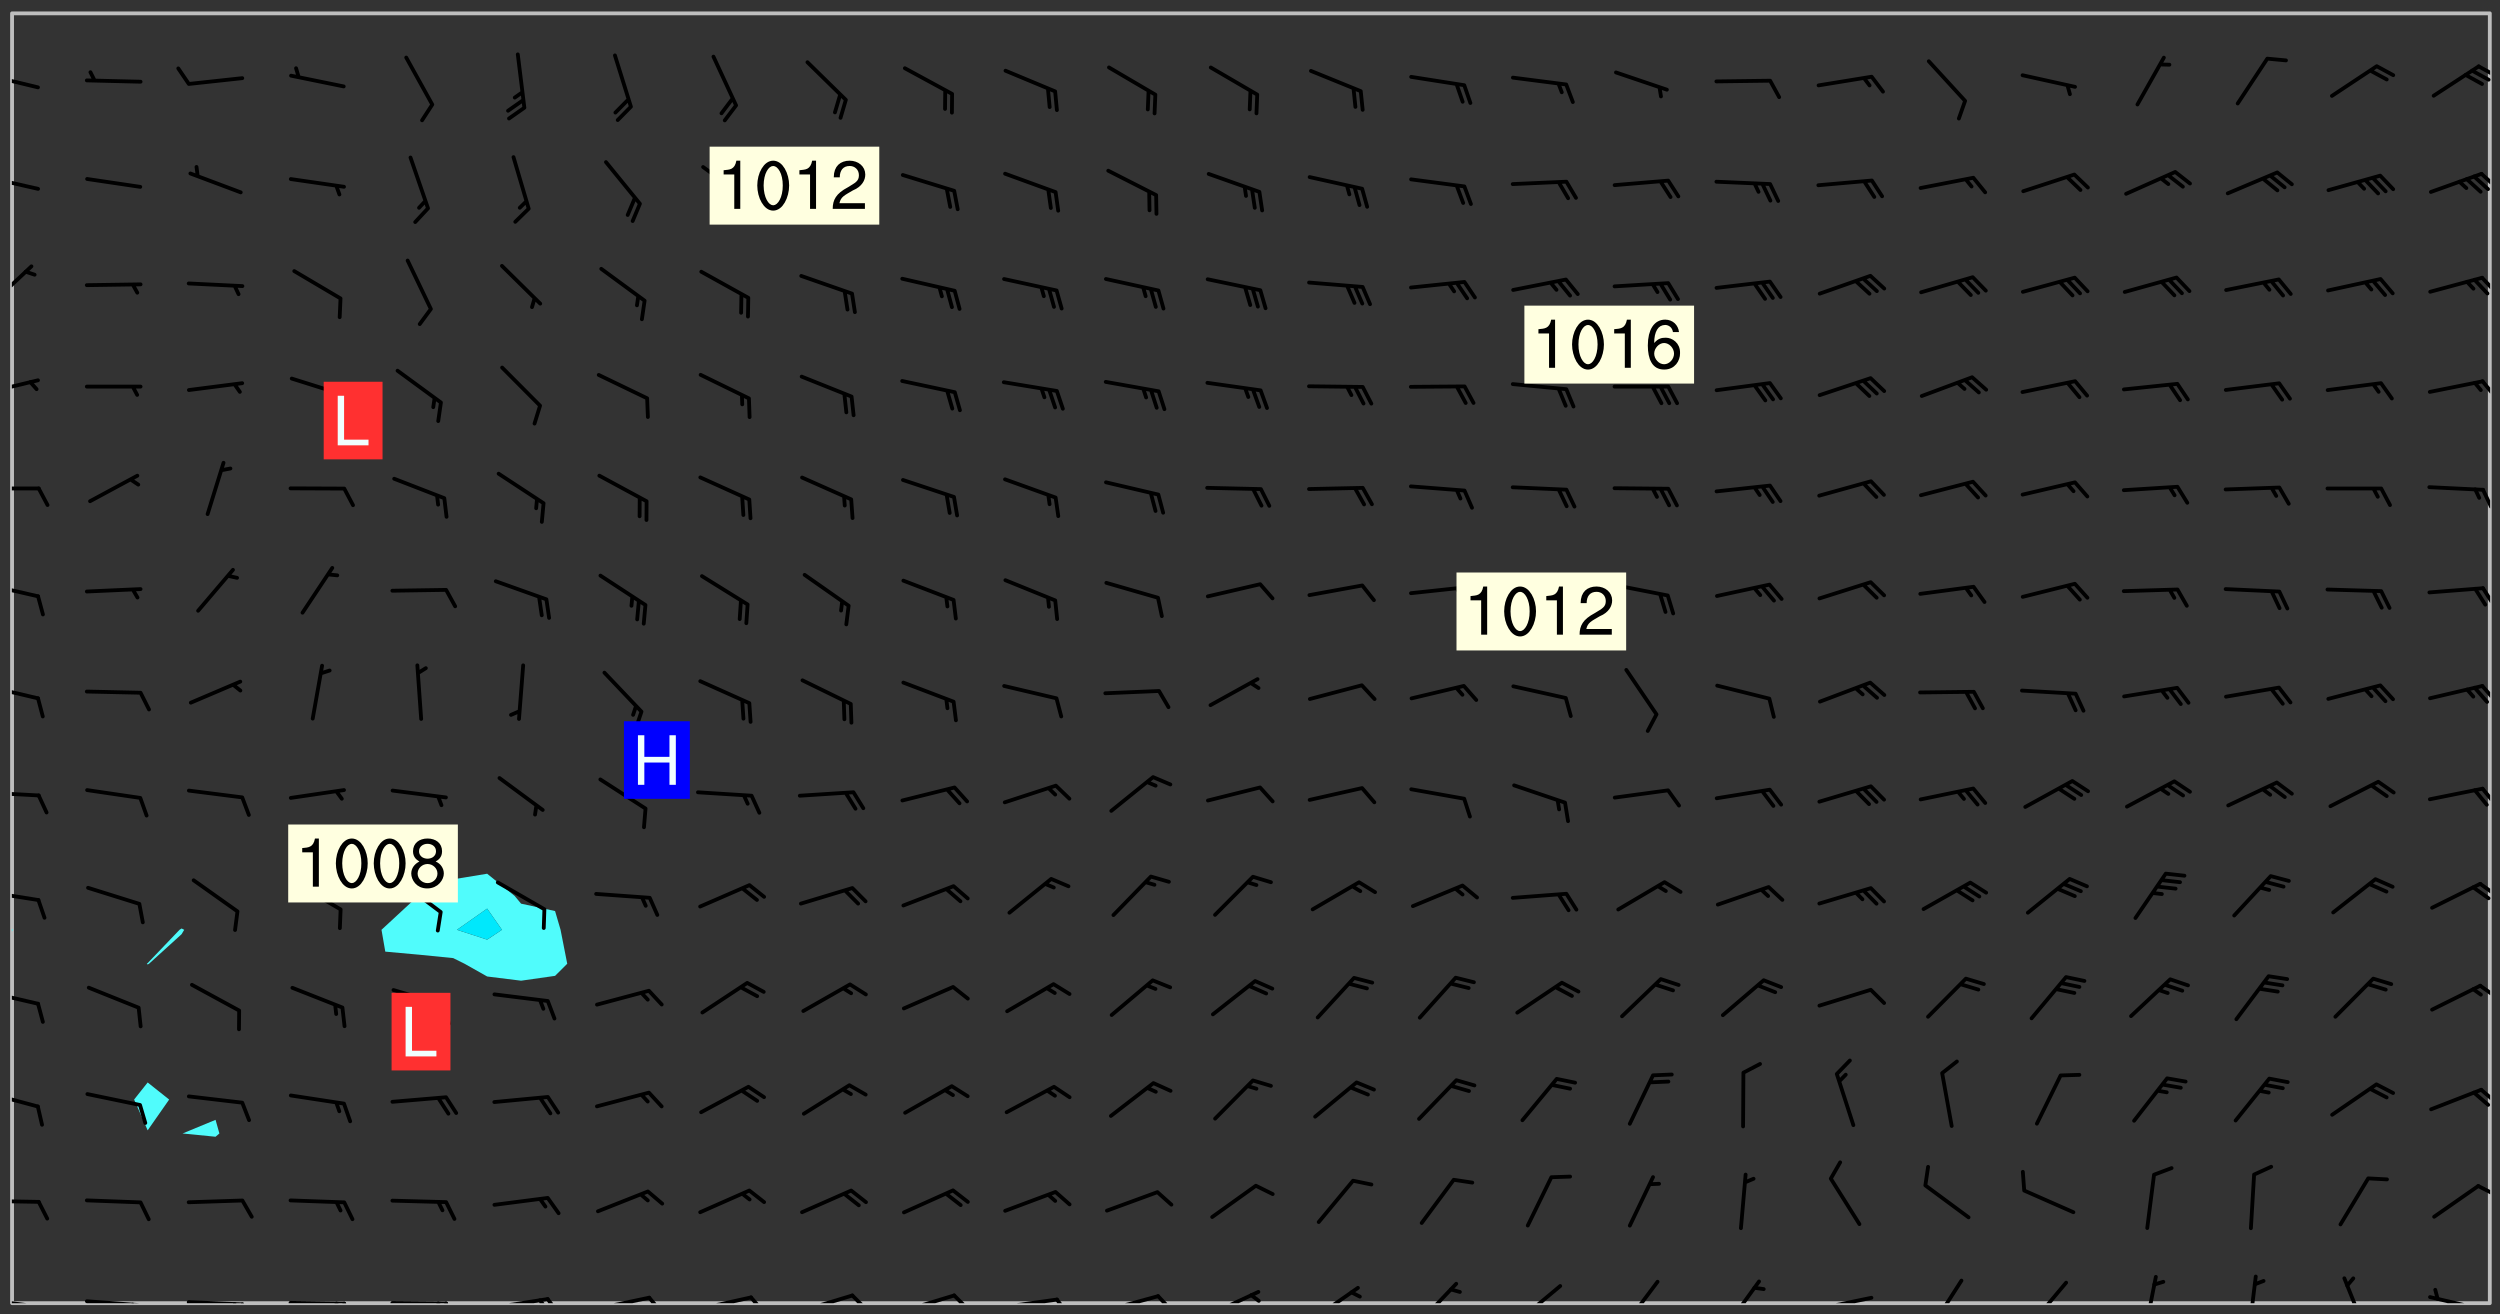 <svg xmlns="http://www.w3.org/2000/svg" role="img" xmlns:xlink="http://www.w3.org/1999/xlink" viewBox="142.45 309.95 326.84 171.84"><rect x="142.45" y="309.95" width="326.84" height="171.84" fill="#333333" stroke="none"/><defs><clipPath id="a"><path d="M144 431h1v49.328h-1zm0 0"/></clipPath><clipPath id="b"><path d="M144 311.672h1V432h-1zm0 0"/></clipPath><clipPath id="c"><path d="M144 311.672h324v168.656H144zm0 0"/></clipPath><clipPath id="d"><path d="M467 311.672h1v168.656h-1zm0 0"/></clipPath><clipPath id="e"><path d="M144 479h4v1.328h-4zm0 0"/></clipPath><clipPath id="f"><path d="M147 480h2v.328h-2zm0 0"/></clipPath><clipPath id="g"><path d="M146 480h2v.328h-2zm0 0"/></clipPath><clipPath id="h"><path d="M153 479h9v1.328h-9zm0 0"/></clipPath><clipPath id="i"><path d="M160 480h3v.328h-3zm0 0"/></clipPath><clipPath id="j"><path d="M159 480h2v.328h-2zm0 0"/></clipPath><clipPath id="k"><path d="M166 479h9v1.328h-9zm0 0"/></clipPath><clipPath id="l"><path d="M173 480h3v.328h-3zm0 0"/></clipPath><clipPath id="m"><path d="M172 480h2v.328h-2zm0 0"/></clipPath><clipPath id="n"><path d="M180 480h8v.328h-8zm0 0"/></clipPath><clipPath id="o"><path d="M187 480h2v.328h-2zm0 0"/></clipPath><clipPath id="p"><path d="M186 480h2v.328h-2zm0 0"/></clipPath><clipPath id="q"><path d="M193 480h9v.328h-9zm0 0"/></clipPath><clipPath id="r"><path d="M200 480h3v.328h-3zm0 0"/></clipPath><clipPath id="s"><path d="M199 480h2v.328h-2zm0 0"/></clipPath><clipPath id="t"><path d="M206 479h9v1.328h-9zm0 0"/></clipPath><clipPath id="u"><path d="M213 479h3v1.328h-3zm0 0"/></clipPath><clipPath id="v"><path d="M212 479h3v1.328h-3zm0 0"/></clipPath><clipPath id="w"><path d="M220 479h8v1.328h-8zm0 0"/></clipPath><clipPath id="x"><path d="M227 479h3v1.328h-3zm0 0"/></clipPath><clipPath id="y"><path d="M233 479h8v1.328h-8zm0 0"/></clipPath><clipPath id="z"><path d="M240 479h3v1.328h-3zm0 0"/></clipPath><clipPath id="A"><path d="M246 479h9v1.328h-9zm0 0"/></clipPath><clipPath id="B"><path d="M253 479h3v1.328h-3zm0 0"/></clipPath><clipPath id="C"><path d="M260 479h8v1.328h-8zm0 0"/></clipPath><clipPath id="D"><path d="M266 479h4v1.328h-4zm0 0"/></clipPath><clipPath id="E"><path d="M273 479h8v1.328h-8zm0 0"/></clipPath><clipPath id="F"><path d="M280 479h3v1.328h-3zm0 0"/></clipPath><clipPath id="G"><path d="M286 479h9v1.328h-9zm0 0"/></clipPath><clipPath id="H"><path d="M293 479h3v1.328h-3zm0 0"/></clipPath><clipPath id="I"><path d="M300 478h8v2.328h-8zm0 0"/></clipPath><clipPath id="J"><path d="M305 479h3v1.328h-3zm0 0"/></clipPath><clipPath id="K"><path d="M313 478h8v2.328h-8zm0 0"/></clipPath><clipPath id="L"><path d="M327 477h7v3.328h-7zm0 0"/></clipPath><clipPath id="M"><path d="M340 477h7v3.328h-7zm0 0"/></clipPath><clipPath id="N"><path d="M354 477h6v3.328h-6zm0 0"/></clipPath><clipPath id="O"><path d="M368 477h5v3.328h-5zm0 0"/></clipPath><clipPath id="P"><path d="M379 479h9v1.328h-9zm0 0"/></clipPath><clipPath id="Q"><path d="M394 477h6v3.328h-6zm0 0"/></clipPath><clipPath id="R"><path d="M407 477h6v3.328h-6zm0 0"/></clipPath><clipPath id="S"><path d="M422 476h3v4.328h-3zm0 0"/></clipPath><clipPath id="T"><path d="M436 476h2v4.328h-2zm0 0"/></clipPath><clipPath id="U"><path d="M448 476h4v4.328h-4zm0 0"/></clipPath><clipPath id="V"><path d="M459 479h9v1.328h-9zm0 0"/></clipPath><clipPath id="W"><path d="M460 478h2v2.328h-2zm0 0"/></clipPath><clipPath id="X"><path d="M144 466h4v2h-4zm0 0"/></clipPath><clipPath id="Y"><path d="M466 464h2v3h-2zm0 0"/></clipPath><clipPath id="Z"><path d="M144 452h4v3h-4zm0 0"/></clipPath><clipPath id="aa"><path d="M466 452h2v3h-2zm0 0"/></clipPath><clipPath id="ab"><path d="M144 439h4v3h-4zm0 0"/></clipPath><clipPath id="ac"><path d="M466 438h2v3h-2zm0 0"/></clipPath><clipPath id="ad"><path d="M144 426h4v2h-4zm0 0"/></clipPath><clipPath id="ae"><path d="M466 425h2v3h-2zm0 0"/></clipPath><clipPath id="af"><path d="M465 425h3v3h-3zm0 0"/></clipPath><clipPath id="ag"><path d="M144 413h4v2h-4zm0 0"/></clipPath><clipPath id="ah"><path d="M466 412h2v4h-2zm0 0"/></clipPath><clipPath id="ai"><path d="M144 399h4v3h-4zm0 0"/></clipPath><clipPath id="aj"><path d="M466 399h2v3h-2zm0 0"/></clipPath><clipPath id="ak"><path d="M144 386h4v3h-4zm0 0"/></clipPath><clipPath id="al"><path d="M466 386h2v4h-2zm0 0"/></clipPath><clipPath id="am"><path d="M144 373h4v2h-4zm0 0"/></clipPath><clipPath id="an"><path d="M466 373h2v4h-2zm0 0"/></clipPath><clipPath id="ao"><path d="M144 359h4v3h-4zm0 0"/></clipPath><clipPath id="ap"><path d="M466 359h2v3h-2zm0 0"/></clipPath><clipPath id="aq"><path d="M144 344h3v6h-3zm0 0"/></clipPath><clipPath id="ar"><path d="M466 346h2v3h-2zm0 0"/></clipPath><clipPath id="as"><path d="M144 332h4v3h-4zm0 0"/></clipPath><clipPath id="at"><path d="M466 332h2v3h-2zm0 0"/></clipPath><clipPath id="au"><path d="M144 319h4v3h-4zm0 0"/></clipPath><clipPath id="av"><path d="M466 318h2v3h-2zm0 0"/></clipPath><clipPath id="aw"><path d="M465 318h3v3h-3zm0 0"/></clipPath><g id="ax" clip-path="url(#clip1)"><path fill="#fff" fill-opacity="0" fill-rule="evenodd" d="M0 0h1000v1000H0zm0 0"/><path fill="#d3d3d3" fill-opacity="0" fill-rule="evenodd" d="M162.152 355.867l-.234.293.059.234.117.172.176.234.293.348.113.059.117-.172.059-.234.176-.176.465-.176h.699l.234.293.289.816.059.176.176.23.352.234.699.699.172.176.234.348.234.41.289.582.41.465.23.234.234.176.117.23.176.293.172 1.164v.234l.059.289.059.117.117.117.348.41.117.172.176.176.176.234.117.172.172.352.059.234.234.406.234-.059-.176.176-.059.93h-.582l-.234-.113-.348.113-.117.117-.059.293-.059.176-.117.172-.465.293-.059.234-.059.113v.645l.059.172v.41l.059.059v.406l.059.406.117.176.059.059.23.641-.059.293v.699l-.059.582v.234l-.059.23-.055.352v1.922l.055.117h.426l-.367.117-.023.352.891 1.168 1.742.539 1.34.359v.539l.09.809.535.715 1.52.27.891-.086.09 1.164.535.18 1.16-.18 2.055-.984 1.16-.363 1.879-.176 1.695-.18-.18.719-1.516.086-1.25.09-.805.27-1.074.809.27.719.535.898-.18.625-.266.809.266 1.078.625.898.805.18 1.25-.18-.266.723.098.504.055.293v.172l.059.293v.406l.176.117.352.117h.406l.293-.176.113-.117.059-.117.117-.23.059-.176.352-.465.23-.176.176-.059.176.059.059.176.117.988.055.469.059.172.117.234.176.059.816.059h.289l.117.234.059.406.059.352v1.105l.117.293.117.348.289.699.176.352.582.754.352.176.172.059.469.234.641.465.348.234.293.176.293.055.23.062.816.348.293.176.113.172.352.352.117.176.523.641v.289l.059.352v.348l.059.352.059.289.117.059.172.059h.176l.582.234.176.117.176.289.176.234.113.234.293.23.117.117v.41l.059.055.289.234.234.117.059.117.117.172.059.117.23.234.059.176.234.059.117.059-.117.113-.059.117v.117l-.117.293-.117.289v.582l.176.117.117.059.059.117.117.117.113.059.176.348.059.352.059.406v.176l-.059.176-.117.699v.172l.117.176.293.293h.406l.176.117.117.172.117.293v.234h-.527l-.23-.234h-.234l-.176.059-.059.699.059.348.117.176.176.41.117.23.289.469.176.055h.523l.234.059.758.641.059.293v.234l.059.059.23.348v.352l-.117.172v.293l.293.289.293.176.172.059.293.176.293.117.582.406.289.234.293.176.219.16.016.012.23.176.641.523.176.234.117.176.176.176.113.172v.641l.117.176.469.117.582.117.234.059.23.113.293.117.113.059.586.352.289.172.176.062.176.055.176.059.699.352.289.176.234.055.289.176.234.117.641.406.293.117.172.059.234.059.41.059.23.059.234.117.059.172-.41.176.469.059.059.293.113.234.176.055.234.059.176.059.406.117.641.234.117.172.059.234v.176l-.059.117-.059.406.234.234.117.059.348.117.641.23.176.117.289.117.176.176.234.465.582 1.105.176.176.348.176.176.117.352.117 1.047.523.234.059.465.113.293.059.465.176.758.582.234.234.348.465.176.176.289.234.816.699.293.176.289.289.293.176.293.289.695.641.176.176.293.234.289.234.469.289.641.582.348.234.234.293.348.348.352.465.934.992.348.406.117.176.234.059.113.117.645.176.23.113.234.059.293.176.23.117.934.699.406.406.234.176.406.176.234.117.816.348.348.234.234.117.293.289.23.117.758.352.352.172.23.059.293.117.234.059.871.176h.816l.469.23.172.059.875.699.465.117.293.059.176.059.23.059.469.059.348.059.352.059.406.059h.293l.172.059v.23l.176.176h.293l.348.059.352.059.699.117h.641l.465-.234.293-.176.172-.117.41-.172.289-.176.934-.465.469-.293.523-.293.465-.172.465-.176 1.051-.465.289-.117.41-.117.289-.117.527-.176 1.516-.699.582-.348.289-.059.293-.059.348-.117.875-.23.352-.117h.113l.234-.059.875-.234.234-.059h.812l.352-.059.816-.117.172-.059.352-.055.293-.059.23-.059.816-.176.176-.059h.348l.234-.059.465-.117.758-.172.234-.059h.348l.41-.117.289-.059 1.285-.059h.289l.41-.059.23-.059h.176l.875-.117h.406l.41-.117h.348l.352-.113.871-.059h1.75l1.047.289.41.117.289.117.352.117.289.117 1.051.172.289.059h.293l.293.059.172.059.41.059.172.059.117.059h.117l.117.059.352.059h.113l.41.066 1.922.395 1.926.395 1.52.449 1.695.719 2.145.805 1.605-.719 1.43-.805 1.16-1.078 1.25-.449 3.035-.719 1.875-.359 2.145-1.348 2.234-1.254 2.5-1.258 1.695-.449 1.785-.18 1.16-.27.625.539 1.34-.27.715-.988.984-1.344.445-.18.805-.359 1.875-.539 1.785-.449 1.25-.27 1.16-.09 1.699-.09 1.961-.27 1.25-.09h.539l.625-.09h.891l2.145-.18 2.41-.18 2.59-.09 1.695.18 1.609.09 1.43.359 1.16.719 1.875.988 1.16 1.527.266.715.629.09.355.898.535.539.535 1.527 1.074.359h.535l-.805.535.09 1.707.715 2.695.891.805.895.988.715 1.258 1.785.539 1.52-.18.355 1.344 1.609-.805.98-.539.27.27.316-.215.219-.145.801.449.449-.359h.355l.535-.27.539-.719.535-.27.625-.988 1.16.449.84.371 1.395.617 1.695-.18h1.605l1.785.09.18-1.707.535-1.344.805.27.492.848.402.406-.09.539v.359l.715.449.711-.27h1.43l.359.988.445 1.258.715 1.344 1.25.629 1.695.629.715-.18.18-.539.98-.09.449.359.086 1.258-.266.629-.535.18v.539l.715.984.266.539.984.988.801 1.078-.266.359-.09.898-.625 2.332-.355 2.066-.09 1.793-.18.719-.09.539v1.438l-.98 1.883-.359 1.707-.535.898-.805 1.168-.266.539 2.055 1.254.086.359-.355.539-.09-.18v.809l.09 1.438-.445.715-1.074.094-.266.715.535.898.805.719 1.16.809 1.34.27.445.359-.355.449-1.789-.09-1.25-.449-.715-.719-.625-.09-.176 3.59-.188 1.309h89.359V311.703h-55.27v49.082l.762.125 3.289.543 2.023 2.836v2.754l2.352.332 2.348.332h4.051l-1.379 4.16-2.023.707-2.023.703-.543.344-2.594 1.617-.188.117-2.023-2.078-.73-2.742-2.672-2.078-1.375-3.5-.066-.082-1.957-2.672 2.75-1.418v-49.082H294.422v91.414l.117.031.133.012.074.074.105.047.09.059.086.059.09.059.297.297.059.09.031.117.027.117.016.137-.031.117-.059.09-.059.086-.043.105-.047.102-.027.121v.145l.176.27.148.148.074.086.074.074.043.105.062.09.059.086.043.105.059.09.047.102.043.105.059.086.117.18.074.074.062.086.059.09.043.105.059.09.059.086.062.09.059.09.043.102.117.18.074.074.059.086.074.074.09.059.105.047h.148l.133-.016.133.016.102-.047.074-.074.047-.102-.016-.133v-.148l-.047-.105-.027-.117-.047-.102-.027-.121-.043-.102-.062-.09-.043-.102-.043-.105-.031-.117-.016-.133-.012-.137.086-.059.059-.086.121-.031.043.105.016.133v.117l.059.102.059.09.09.059.148.148.059.09.043.105-.012.102.086.059.105.047.086.059.09.059.074.074-.117.027-.105.047-.086.059-.074.074-.059.09-.062.086-.027.121-.047.102-.043.105-.031.117-.012.133-.016.133v.148l.027.117.047.105.043.102.059.09.074.074.09.059.074.074.09.059.059.09.043.105.047.102.117.031.133.016h.148l.117-.031.105.043.043.105.047.102.027.121L299.5 410l.027.117.031.121.027.117.105.043.102.047.133-.016.148.148.062.086.074.074.07.074.09.062.105.043.102.043.117.031.137.016.117-.031.074-.074.027-.117-.012-.133-.031-.121-.027-.117.043-.105h.117l.09.062.117.027h.148l.133.016h.148l.133.016.133-.016h.148l.133-.016.133-.012.137.012.117-.027.133-.016.191-.059-.059.176-.016.133-.027.121-.016.133-.059.086-.133.016-.105.047-.105.043-.117.031-.117.027-.266.031h-.148l-.133.016-.074.074.059.086.148.148.117.18.074.07.09.062.09.059.086.059.09.059.102.043.105.062.105.043.086.059.105.047.102.043.18.117.059.09-.043.102-.047.105.016.133.223.223.059.09.043.102.031.121.043.102.016.133.031.117.012.137.031.117.148.148.102.043.105.043.117.031.133.016.137.016h.117l.117-.031.09-.059.043-.105.047-.102.043-.105.031-.117.012-.133v-.148l-.012-.133-.016-.133-.031-.117-.043-.105-.047-.105-.043-.102-.043-.105-.016-.133.016-.133.027-.117.031-.117.027-.121.047-.102.09-.059.086-.062.074-.074.09-.059.223-.223.059-.086.074-.074.117-.18.059-.086v-.148l-.074-.074-.102-.047-.105-.043-.102-.043-.059-.09-.047-.105-.027-.117.09-.059.117-.031.102-.043.18-.117.148-.148.012-.133-.012-.105-.09-.059-.133.016h-.148l-.133.016-.133-.016-.121-.031-.086-.059-.074-.074-.059-.09-.062-.086-.117-.18-.059-.086.031-.121.086-.059.121-.031.059-.086v-.121l-.031-.117-.059-.09-.059-.086-.047-.105-.027-.117-.016-.133.059-.09.074-.074.09-.059.117-.18.074-.074.059-.086.148-.148.121-.031.133-.016.133.016.074.074.043.105.016.133-.031.117-.117.031-.133.012-.148.148-.043.105-.047.102-.027.121-.031.117v.148l.031.117.043.105.059.09.074.07.074.074.117.031.121.027.117-.027.133-.016h.117l.09.059.074.074.047.105.059.086.102.047.133.016.105.043.086.059-.012.105-.074.074-.18.117-.059.09-.09.059-.07.074-.074.074-.062.09-.027.117-.016.133.016.133-.016.133v.148l.016.133.027.117.031.121.074.074.09.059.086.059.09.059.117.031v.086l-.102.047-.09.059-.266.031-.117.027h-.148l-.105.043-.102.047-.059.09-.062.234-.012.133-.031.121-.016.133v.293l-.012.133.012.137.016.133.133.016.133.012.121.031.086.059.074.074.047.105.043.102.016.133v.445l-.016.133v.445l.031.266.027.117.016.133.031.117.086.211.031.266v.148l-.031.117-.027.117-.031.121-.027.117-.031.117-.031.121-.012.133-.016.133.09.059.117-.031.102.016.047.105-.031.266v.441l-.043.105-.047.105-.043.102-.043.105-.059.086-.031.121-.043.117-.031.117-.016.133.016.133.059.09.105.047.086.059.059.086-.012.137-.031.117-.043.102v.445l-.016.133v.148l-.031.117-.043.105-.027.117-.047.105-.043.102-.031.121-.027.117-.031.133-.031.117-.027.117-.043.105-.031.117-.031.121-.012.133-.016.133v.297l.027.117v.148l.047.398.027.117.059.09.121.031h.148l.133-.016.059.09v.117l-.059.09-.09.059-.102.043-.105.047-.09.059-.086.059-.137.016-.117-.031-.133-.016-.102.047-.062.086-.012.137-.016.133-.031.117-.027.117-.016.133-.031.121v.297l.016.133.031.117v.148l.012.133v.148l-.027.117-.047.102-.027.121-.031.117-.059.09-.074.074-.102.043-.105.047-.117.027-.121.031-.102-.047.059-.086.105-.047.027-.117.031-.117.027-.121.031-.117v-.148l.016-.133-.031-.117-.043-.105-.105.016-.074.074-.102.043-.09.062-.074.074-.043.102-.016.133-.031.117L304.25 426l-.031.117-.027.117-.031.121-.027.117-.031.117-.043.105-.09.059h-.09l-.117-.031-.031-.086.016-.137-.031-.117v-.148l-.012-.133v-.148l-.062-.234-.027-.121-.043-.102-.047-.105-.059-.086-.059-.09-.043-.105-.062-.086-.148-.148-.07-.074-.105-.047-.105-.043-.102-.043-.297-.297-.09-.074-.086-.059-.105-.043-.09-.062-.086-.059-.105-.043-.09-.059-.086-.062-.074-.07-.105-.047-.086-.059-.105-.043-.09-.062-.102-.043-.105-.043-.086-.059-.105-.047-.105-.043-.102-.047-.09-.059-.102-.043-.105-.043-.09-.062-.117-.027-.133-.016-.133.016H299.75l-.133.016-.117-.031-.09-.059-.074-.074-.09-.059-.102-.047h-.148l-.121-.027-.102-.043-.074-.074-.117-.18-.09-.059-.102-.043-.09-.062-.105-.043-.09-.059-.086-.059-.105-.047-.059-.086-.059-.09-.043-.105-.047-.102-.074-.074-.086-.059-.074-.074-.09-.059-.223-.223-.043-.105-.031-.266.105-.043h.145l.105.043.074.074.09.059.086.059.105.047.09.059.148.148.07.074.148.148.062.086.074.074.086.059.074.074.09.062.09.059.086.059.27.176.102.047.105.043.102.043.047-.074.059-.086.074-.074.07-.074.105.043.074.074.059.09.043.102.047.105.043.105.121.027.117-.027.074-.09.043-.105.059-.09.074-.074.105-.043.117-.027.133.012.09.059.148.148.059.09.043.105.047.102.043.105.043.102.105.047.105.043.133.016.086-.059.059-.09.074-.074.105-.043.117.027.105.047.102.043.105.043.102.047.18.117v.117l-.016.133.016.133.016.137.059.086.102.047.121.027.117.031h.148l.117-.031.059-.09.18-.117.059-.09.074-.074.059-.086.117-.18.18-.117.117.031.09.059.043.074-.016.133v.117l.09.059h.148l.133-.016.133-.012.266-.031.105-.043.117-.031.121-.027.074-.074.07-.074.062-.09-.016-.105-.047-.102-.102-.043-.105-.016-.117.027-.266.031h-.148l-.074-.074-.09-.059-.117-.031-.117-.027-.133-.016h-.148l-.133.016h-.297l-.105-.047-.148-.148-.043-.102-.059-.09.223-.223.086-.059.105-.043.117-.031.133-.016.133.016.137.016.102.043.133-.012.09-.062.102-.043.062-.09-.047-.102-.09-.059-.117-.031-.102-.043-.059-.09-.062-.09v-.117l.016-.133.105-.047.074-.07v-.121l-.09-.059-.031-.117.09-.059.074-.074.043-.105.059-.09.047-.102.016-.133v-.148l-.047-.105-.043-.102-.09-.059-.133-.016-.102-.043-.137-.016-.117-.031h-.445l-.133-.016-.133-.012-.133-.016-.117-.031h-.148l-.133-.016-.133-.012-.266-.031-.121-.043-.086-.059-.074-.074v-.148l.012-.133.105-.047.102-.043.133-.016h.152l.133-.016h.293l.121.031.102.043.09.059.234.062.121-.047.09-.059.102-.043.133-.016.105.043.102.047.133.012.121-.027h.145l.121-.031.117-.027.105-.047.074-.074.086-.059.148-.148.059-.086.047-.105.027-.117.016-.105-.102-.043-.09-.059-.117-.031-.105-.043-.09-.062-.074-.086-.074-.074-.102-.043-.105-.047-.102-.043-.059-.09-.047-.102-.086-.211-.062-.086-.059-.09-.074-.074-.086-.059h-.27l-.117.031-.09.059-.102.043-.133.016-.105-.016-.027-.117-.062-.09-.117-.031-.102-.043-.148-.148-.031-.117-.016-.105.074-.074.18-.117.117-.027.117-.031.137.016.102.043.105.043.102.047.105.043.117.031.133.016.117.027.133.016.105-.016.09-.059-.074-.074-.105-.043-.074-.074-.074-.09-.148-.148-.086-.059-.09-.059-.074-.074-.09-.059-.102-.047-.121-.027-.102-.047-.105-.043-.117-.031-.102-.043-.121-.031h-.148l-.117.031-.105.043-.086.062-.18.117-.086.059-.09.059-.105.047-.086.059-.105.043-.102.043-.105.047-.074.074-.059.09-.059.086-.047.105-.059.086-.074.074-.133-.012-.117-.031h-.117l-.074.074-.09.059-.074.074-.09.059-.086.059-.105.047-.102.043-.137.016-.102-.043-.148-.148-.105-.047h-.086l-.105.047-.102.043-.121.031-.117-.031-.074-.074v-.117l.031-.121.074-.07.059-.09.074-.074.117-.031.105-.043h.293l.133-.016.137-.016.102-.043.09-.059.102-.047.09-.059.133-.012.09.059.133.012.09-.059.086-.059.105-.043.09-.059.086-.062.09-.059.148-.148.059-.086.059-.09.105-.043.133-.016.117.027.121.031.059-.059.059-.09.031-.266.027-.117.105.012.133.016.102-.043.09-.059.059-.09.074-.074.059-.09.047-.102.012-.133-.012-.133-.047-.105-.148-.148-.059-.09-.059-.086-.043-.105v-.445l.016-.133v-.148l.012-.133-.059-.059-.09.059-.102-.043-.18-.117-.086-.059-.062-.09-.059-.09-.074-.074-.086-.059-.121.031-.102.012-.105.047-.086.059-.105.043-.148.148-.09.059-.086.059-.09.062-.105.043-.133.016v-.121l.105-.043.117-.031.074-.07.043-.105v-.148l-.027-.117-.148-.148-.133-.016h-.148l-.117.031-.105.043-.102.043-.09.062-.117.027-.074-.074.012-.133-.043-.102-.043-.105-.09-.059-.117.027-.121.031-.117.031-.102.043-.121.031-.102.043-.105.043-.09.059-.102.016v-.117l.016-.133-.059-.09-.074.043-.148.148-.059.09-.074.074-.047.105-.043.102-.074.074-.059.09-.074.074-.059.086-.074.074-.09.062-.074.07-.074.074-.102.016-.133.016-.105-.043v-.121l.148-.148.043-.102.059-.09.047-.102.043-.105.059-.09.031-.117.043-.102.031-.121.027-.117.047-.105.043-.102.043-.105.074-.07.09-.062.09-.059.102-.043h.297l.266-.031.105-.043-.074-.074-.117-.031-.105-.043-.09-.059-.102-.047-.09-.059-.102-.043-.105-.043-.09-.062-.086-.059-.105-.043-.102-.043-.121-.031-.117-.031-.102-.043L297.5 410.25l-.102-.043-.09-.059-.043-.105-.016-.133.102-.043.133-.016.137.016.133-.016.102-.043.059-.09.016-.105-.09-.059-.074-.074-.102-.043-.09-.059-.148-.148-.043-.105-.016-.133v-.293l-.059-.09-.09-.059-.074-.074-.043-.105-.031-.117-.059-.09-.074-.074-.117-.027-.074-.074-.09-.059-.09-.062-.086-.059-.074-.074-.059-.086-.047-.105-.086-.059-.148-.148-.195-.059-.133.016-.102.043-.074.074-.047.102-.043.105-.059.09-.059.086-.297.297-.09.059h-.086l-.062-.086-.043-.105.031-.117.059-.09.027-.117-.012-.133-.09-.062-.105.047-.117.027-.117.031-.27.176-.102.047-.117.027-.105.047-.09.059-.102.043-.059-.086-.047-.105.016-.133.047-.105.07-.074.074-.07.059-.09v-.148l-.043-.105h-.238l-.102.047-.031.117-.027.117-.031.121-.074.043-.133.016-.074-.047-.043-.102-.043-.105-.047-.102-.043-.105-.121.031-.102.043-.133.016-.117.031-.105.043-.09.059-.102.047-.121.027-.133.016-.102-.043-.059-.09-.047-.105-.043-.102-.043-.105v-.117l.059-.09.086-.059.18-.117.102-.047.105-.043.105-.059.102-.043.09-.062.102-.043.105-.059.102-.047.09-.059.105-.043.102-.043.09-.062.102-.043.137-.016.117.031.102.043.121.031.102.043.105.047.102.043.105.043.102.047.105.043.102.043.105.047.086.059.105.043.117.031.105.043.102.047.09.059.105.043.102.043.105.047.117.027.102.047.121.027h.148l.086-.059.016-.102.059-.09-.027-.117-.074-.074-.117-.18-.074-.074-.09-.074-.18-.117-.086-.059-.105-.043-.102-.047-.27-.176-.059-.09-.074-.074-.059-.09-.043-.102-.031-.117-.016-.137v-.562l-.012-.133-.016-.133-.031-.117-.016-.133-.012-.133-.031-.121-.223-.223-.059-.086-.016-.105.031-.117.133-.016v-91.414H172.992v1.453l-.059.234-.352 1.051-.172.523-.117.348-.176.41-.117.172-.234.293-.23.059h-.352l-.117.059-.23.406v.293l.117.176.23.23.117.234.641.758.293.465.176.234.23.352.234.348.641.816.176.465.172.41.117.695.176.469.117 1.398.059.465v.875l.117 1.047v4.781l-.059.465-.352 1.281-.176.523-.113.41-.352.93L172.934 336l-.234.582-.117.176-.172.348-.176.406-.352.816-.059.293-.113.293-.117.289-.059.176-.117.875-.059.406-.059.117-.059.176-.059.172-.23.527-.117.172v.234l-.117.234-.059.172-.176.586v.289l-.059.176v.293l-.059.113-.059.527v.172l-.055.234v2.621l-.176.816-.117.176-.176.234-.117.172-.113.234-.586.934-.23.289-.293.465-.176.234-.289.352-.352.699-.113.23-.176.41-.176.23-.406.527-.816.699-.293.172-.289.234-.176.117-.176.176-.523.406-.527.176-.172.176-.234.055-.641.176h-.758m12.211 31.023l-1.074.449.359.895 1.25-.715.445-.539-.98-.09"/><path fill="#d3d3d3" fill-opacity="0" fill-rule="evenodd" d="M201.508 416.598h-.895l.449.629.98.359.805-.09.445-.988-.176.09-.715-.355-.895.355m154.621 59.07l-.059-.523v-.293l.113-.293.059-.23.469-.469h.113l.117-.113.117-.059h.176l.234-.059h.348l.234.059.117.059.23.172.059.176.117.582v.293l-.117.176-.172.289-.176.176-.527.523-.23.234-.117.059h-.176l-.117-.059-.406-.293-.176-.117-.117-.059-.059-.113-.055-.117m6.641-10.957l-.059-.172v-1.109l.059-.172.176-.059.172-.059h.176l.234-.059.117.059.059.699-.059.172-.117.176-.117.059-.234.523-.113.059h-.234l-.059-.117m9.613-14.391l-.117-.176v-.699l.293-.875.117-.172.176-.352.113-.23.117-.293.352-.758.117-.23.172-.234h.176l.117-.059h.641l.117.059.234.234.172.113.352.293.117.117.113.176v.113l.117.059.117.117v.699l-.059.176v.23l-.059.176-.348 1.051-.117.23-.117.234-.117.059-.23.234-.641.289h-.875l-.41-.117-.641-.465"/><path fill="none" stroke="#bebebe" stroke-linecap="round" stroke-linejoin="round" stroke-miterlimit="10" stroke-width=".5" d="M467.957 311.695H144.027v168.625h323.93v-168.625"/><g clip-path="url(#a)"><path fill="#fff" fill-opacity="0" fill-rule="evenodd" d="M144 475.891v4.438h.004H144V431.75v44.141"/></g><g clip-path="url(#b)"><path fill="#fff" fill-opacity="0" fill-rule="evenodd" d="M144 427.07v4.301-119.699h.004H144V427.07"/></g><path fill="#50fcfc" fill-rule="evenodd" d="M144 431.371v.379l.004-.004v-.375H144"/><g clip-path="url(#c)"><path fill="#fff" fill-opacity="0" fill-rule="evenodd" d="M144.004 480.328v-48.582l.137-.238-.137-.137V311.672h22.188v119.664l-.27.172-4.168 4.355-.105.082.105.102v15.418l-1.77 2.234 1.77 4.027 2.812-4.027-2.812-2.234v-15.418l.18-.102 4.258-3.863.34-.574-.34-.172V311.672h4.438v144.68l-4.312 1.785 4.312.426.504-.426-.504-1.785V311.672h35.508v112.504l-4.438.73-4.438 2.059-.141.105-4.301 3.98-.496.457.496 2.852 4.441.402 4.438.445 1.488.738 2.949 1.664 4.438.551 4.441-.633 1.59-1.582-.871-4.438-.719-2.453-4.441-.965-.852-1.02-3.586-2.895v-112.504h261.859v168.656H144.004"/></g><path fill="#50fcfc" fill-rule="evenodd" d="M144.141 431.508l-.137.238v-.375l.137.137m17.613 26.219l-1.77-4.027 1.77-2.234 2.812 2.234-2.812 4.027m0-21.68l-.105-.102.105-.082 4.168-4.355.27-.172.34.172-.34.574-4.258 3.863-.18.102m8.875 22.516l-4.312-.426 4.312-1.785.504 1.785-.504.426m22.191-24.203l-.496-2.852.496-.457 4.301-3.98.141-.105 4.438-2.059 4.438-.73v4.559l-3.949 2.773 3.949 1.285 1.934-1.285-1.934-2.773v-4.559l3.586 2.895.852 1.02 4.441.965.719 2.453.871 4.438-1.59 1.582-4.441.633-4.438-.551-2.949-1.664-1.488-.738-4.438-.445-4.441-.402"/><path fill="#00e8fc" fill-rule="evenodd" d="M206.137 432.793l-3.949-1.285 3.949-2.773 1.934 2.773-1.934 1.285"/><g clip-path="url(#d)"><path fill="#fff" fill-opacity="0" fill-rule="evenodd" d="M467.996 480.328H468V311.672h-.004H468v168.656h-.004"/></g><g clip-path="url(#e)"><path fill="none" stroke="#000" stroke-linecap="round" stroke-linejoin="round" stroke-miterlimit="10" stroke-width=".5" d="M147.484 480.781l-6.969-.906"/></g><g clip-path="url(#f)"><path fill="none" stroke="#000" stroke-linecap="round" stroke-linejoin="round" stroke-miterlimit="10" stroke-width=".5" d="M147.484 480.781l.863 2.297"/></g><g clip-path="url(#g)"><path fill="none" stroke="#000" stroke-linecap="round" stroke-linejoin="round" stroke-miterlimit="10" stroke-width=".5" d="M146.469 480.648l.434 1.148"/></g><g clip-path="url(#h)"><path fill="none" stroke="#000" stroke-linecap="round" stroke-linejoin="round" stroke-miterlimit="10" stroke-width=".5" d="M160.82 480.586l-7.008-.516"/></g><g clip-path="url(#i)"><path fill="none" stroke="#000" stroke-linecap="round" stroke-linejoin="round" stroke-miterlimit="10" stroke-width=".5" d="M160.82 480.586l.988 2.246"/></g><g clip-path="url(#j)"><path fill="none" stroke="#000" stroke-linecap="round" stroke-linejoin="round" stroke-miterlimit="10" stroke-width=".5" d="M159.801 480.512l.492 1.125"/></g><g clip-path="url(#k)"><path fill="none" stroke="#000" stroke-linecap="round" stroke-linejoin="round" stroke-miterlimit="10" stroke-width=".5" d="M174.141 480.477l-7.02-.293"/></g><g clip-path="url(#l)"><path fill="none" stroke="#000" stroke-linecap="round" stroke-linejoin="round" stroke-miterlimit="10" stroke-width=".5" d="M174.141 480.477l1.062 2.211"/></g><g clip-path="url(#m)"><path fill="none" stroke="#000" stroke-linecap="round" stroke-linejoin="round" stroke-miterlimit="10" stroke-width=".5" d="M173.117 480.434l.531 1.105"/></g><g clip-path="url(#n)"><path fill="none" stroke="#000" stroke-linecap="round" stroke-linejoin="round" stroke-miterlimit="10" stroke-width=".5" d="M187.457 480.379l-7.023-.098"/></g><g clip-path="url(#o)"><path fill="none" stroke="#000" stroke-linecap="round" stroke-linejoin="round" stroke-miterlimit="10" stroke-width=".5" d="M187.457 480.379l1.121 2.18"/></g><g clip-path="url(#p)"><path fill="none" stroke="#000" stroke-linecap="round" stroke-linejoin="round" stroke-miterlimit="10" stroke-width=".5" d="M186.438 480.363l.559 1.09"/></g><g clip-path="url(#q)"><path fill="none" stroke="#000" stroke-linecap="round" stroke-linejoin="round" stroke-miterlimit="10" stroke-width=".5" d="M200.773 480.359l-7.027-.062"/></g><g clip-path="url(#r)"><path fill="none" stroke="#000" stroke-linecap="round" stroke-linejoin="round" stroke-miterlimit="10" stroke-width=".5" d="M200.773 480.359l1.133 2.176"/></g><g clip-path="url(#s)"><path fill="none" stroke="#000" stroke-linecap="round" stroke-linejoin="round" stroke-miterlimit="10" stroke-width=".5" d="M199.75 480.352l.566 1.086"/></g><g clip-path="url(#t)"><path fill="none" stroke="#000" stroke-linecap="round" stroke-linejoin="round" stroke-miterlimit="10" stroke-width=".5" d="M214.047 479.785l-6.941 1.086"/></g><g clip-path="url(#u)"><path fill="none" stroke="#000" stroke-linecap="round" stroke-linejoin="round" stroke-miterlimit="10" stroke-width=".5" d="M214.047 479.785l1.473 1.965"/></g><g clip-path="url(#v)"><path fill="none" stroke="#000" stroke-linecap="round" stroke-linejoin="round" stroke-miterlimit="10" stroke-width=".5" d="M213.035 479.945l.738.98"/></g><g clip-path="url(#w)"><path fill="none" stroke="#000" stroke-linecap="round" stroke-linejoin="round" stroke-miterlimit="10" stroke-width=".5" d="M227.328 479.605l-6.875 1.445"/></g><g clip-path="url(#x)"><path fill="none" stroke="#000" stroke-linecap="round" stroke-linejoin="round" stroke-miterlimit="10" stroke-width=".5" d="M227.328 479.605l1.574 1.883"/></g><g clip-path="url(#y)"><path fill="none" stroke="#000" stroke-linecap="round" stroke-linejoin="round" stroke-miterlimit="10" stroke-width=".5" d="M240.637 479.57l-6.863 1.52"/></g><g clip-path="url(#z)"><path fill="none" stroke="#000" stroke-linecap="round" stroke-linejoin="round" stroke-miterlimit="10" stroke-width=".5" d="M240.637 479.57l1.594 1.863"/></g><g clip-path="url(#A)"><path fill="none" stroke="#000" stroke-linecap="round" stroke-linejoin="round" stroke-miterlimit="10" stroke-width=".5" d="M253.883 479.316l-6.727 2.027"/></g><g clip-path="url(#B)"><path fill="none" stroke="#000" stroke-linecap="round" stroke-linejoin="round" stroke-miterlimit="10" stroke-width=".5" d="M253.883 479.316l1.73 1.742"/></g><g clip-path="url(#C)"><path fill="none" stroke="#000" stroke-linecap="round" stroke-linejoin="round" stroke-miterlimit="10" stroke-width=".5" d="M267.199 479.312l-6.727 2.031"/></g><g clip-path="url(#D)"><path fill="none" stroke="#000" stroke-linecap="round" stroke-linejoin="round" stroke-miterlimit="10" stroke-width=".5" d="M267.199 479.312l1.73 1.738"/></g><g clip-path="url(#E)"><path fill="none" stroke="#000" stroke-linecap="round" stroke-linejoin="round" stroke-miterlimit="10" stroke-width=".5" d="M280.633 479.848l-6.961.965"/></g><g clip-path="url(#F)"><path fill="none" stroke="#000" stroke-linecap="round" stroke-linejoin="round" stroke-miterlimit="10" stroke-width=".5" d="M280.633 479.848l1.438 1.984"/></g><g clip-path="url(#G)"><path fill="none" stroke="#000" stroke-linecap="round" stroke-linejoin="round" stroke-miterlimit="10" stroke-width=".5" d="M293.855 479.406l-6.781 1.844"/></g><g clip-path="url(#H)"><path fill="none" stroke="#000" stroke-linecap="round" stroke-linejoin="round" stroke-miterlimit="10" stroke-width=".5" d="M293.855 479.406l1.68 1.789"/></g><g clip-path="url(#I)"><path fill="none" stroke="#000" stroke-linecap="round" stroke-linejoin="round" stroke-miterlimit="10" stroke-width=".5" d="M306.965 478.848l-6.371 2.961"/></g><g clip-path="url(#J)"><path fill="none" stroke="#000" stroke-linecap="round" stroke-linejoin="round" stroke-miterlimit="10" stroke-width=".5" d="M306.039 479.277l.98.742"/></g><g clip-path="url(#K)"><path fill="none" stroke="#000" stroke-linecap="round" stroke-linejoin="round" stroke-miterlimit="10" stroke-width=".5" d="M319.98 478.32l-5.766 4.016"/></g><path fill="none" stroke="#000" stroke-linecap="round" stroke-linejoin="round" stroke-miterlimit="10" stroke-width=".5" d="M319.141 478.906l1.09.559"/><g clip-path="url(#L)"><path fill="none" stroke="#000" stroke-linecap="round" stroke-linejoin="round" stroke-miterlimit="10" stroke-width=".5" d="M332.832 477.785l-4.844 5.09"/></g><path fill="none" stroke="#000" stroke-linecap="round" stroke-linejoin="round" stroke-miterlimit="10" stroke-width=".5" d="M332.129 478.523l1.18.332"/><g clip-path="url(#M)"><path fill="none" stroke="#000" stroke-linecap="round" stroke-linejoin="round" stroke-miterlimit="10" stroke-width=".5" d="M346.426 478.078l-5.398 4.5"/></g><g clip-path="url(#N)"><path fill="none" stroke="#000" stroke-linecap="round" stroke-linejoin="round" stroke-miterlimit="10" stroke-width=".5" d="M359.152 477.52l-4.223 5.617"/></g><g clip-path="url(#O)"><path fill="none" stroke="#000" stroke-linecap="round" stroke-linejoin="round" stroke-miterlimit="10" stroke-width=".5" d="M372.418 477.484l-4.121 5.691"/></g><path fill="none" stroke="#000" stroke-linecap="round" stroke-linejoin="round" stroke-miterlimit="10" stroke-width=".5" d="M371.816 478.312l1.215.168"/><g clip-path="url(#P)"><path fill="none" stroke="#000" stroke-linecap="round" stroke-linejoin="round" stroke-miterlimit="10" stroke-width=".5" d="M380.23 481.043l6.883-1.426"/></g><g clip-path="url(#Q)"><path fill="none" stroke="#000" stroke-linecap="round" stroke-linejoin="round" stroke-miterlimit="10" stroke-width=".5" d="M395.09 483.285l3.793-5.914"/></g><g clip-path="url(#R)"><path fill="none" stroke="#000" stroke-linecap="round" stroke-linejoin="round" stroke-miterlimit="10" stroke-width=".5" d="M408.039 483.016l4.527-5.375"/></g><g clip-path="url(#S)"><path fill="none" stroke="#000" stroke-linecap="round" stroke-linejoin="round" stroke-miterlimit="10" stroke-width=".5" d="M424.297 476.883l-1.359 6.895"/></g><path fill="none" stroke="#000" stroke-linecap="round" stroke-linejoin="round" stroke-miterlimit="10" stroke-width=".5" d="M424.098 477.883l1.176-.355"/><g clip-path="url(#T)"><path fill="none" stroke="#000" stroke-linecap="round" stroke-linejoin="round" stroke-miterlimit="10" stroke-width=".5" d="M437.359 476.84l-.855 6.977"/></g><path fill="none" stroke="#000" stroke-linecap="round" stroke-linejoin="round" stroke-miterlimit="10" stroke-width=".5" d="M437.234 477.855l1.145-.438"/><g clip-path="url(#U)"><path fill="none" stroke="#000" stroke-linecap="round" stroke-linejoin="round" stroke-miterlimit="10" stroke-width=".5" d="M448.938 477.066l2.617 6.523"/></g><path fill="none" stroke="#000" stroke-linecap="round" stroke-linejoin="round" stroke-miterlimit="10" stroke-width=".5" d="M449.32 478.016l.789-.938"/><g clip-path="url(#V)"><path fill="none" stroke="#000" stroke-linecap="round" stroke-linejoin="round" stroke-miterlimit="10" stroke-width=".5" d="M460.141 479.527l6.84 1.605"/></g><g clip-path="url(#W)"><path fill="none" stroke="#000" stroke-linecap="round" stroke-linejoin="round" stroke-miterlimit="10" stroke-width=".5" d="M461.137 479.758l-.312-1.184"/></g><g clip-path="url(#X)"><path fill="none" stroke="#000" stroke-linecap="round" stroke-linejoin="round" stroke-miterlimit="10" stroke-width=".5" d="M147.512 467.078l-7.023-.129"/></g><path fill="none" stroke="#000" stroke-linecap="round" stroke-linejoin="round" stroke-miterlimit="10" stroke-width=".5" d="M147.512 467.078l1.113 2.188m12.199-2.121l-7.02-.262m7.02.262l1.074 2.207m12.242-2.453l-7.023.23m7.023-.23l1.223 2.125m12.094-1.883l-7.023-.254m7.023.254l1.074 2.203m-2.098-2.242l.539 1.105m13.801-1.098l-7.023-.191m7.023.191l1.09 2.199m-2.113-2.227l.547 1.098m13.762-1.617l-6.969.902m6.969-.902l1.422 2m-2.434-1.867l.711 1m13.398-1.977l-6.531 2.59m6.531-2.59l1.871 1.59m-2.82-1.215l.934.797m13.277-1.297l-6.426 2.84m6.426-2.84l1.93 1.516m-2.863-1.102l.965.758m13.285-1.168l-6.43 2.832m6.43-2.832l1.93 1.52m-2.863-1.109l1.926 1.52m12.316-1.953l-6.414 2.879m6.414-2.879l1.938 1.508m-2.871-1.09l1.938 1.508m12.395-1.719l-6.582 2.465m6.582-2.465l1.84 1.625m-2.797-1.266l.918.812m13.363-1.148l-6.598 2.418m6.598-2.418l1.828 1.637m11.043-2.473l-5.711 4.09m5.711-4.09l2.199 1.09m10.504-1.746l-4.488 5.402m4.488-5.402l2.402.496m10.762-.617l-4.188 5.645m4.188-5.645l2.426.367m10.34-.703l-3.086 6.316m3.086-6.316l2.449-.082m10.84.07l-3.035 6.34m2.594-5.418l1.227-.051m11.32-1.203l-.613 7.004m.523-5.984l1.129-.477m10.098-.016l3.742 5.949m-3.742-5.949l1.223-2.129m11.137 3.016l5.652 4.176m-5.652-4.176l.359-2.426m12.566 3.098l6.43 2.832m-6.43-2.832l-.18-2.449m17.152.379l-.887 6.973m.887-6.973l2.297-.867m10.785.848l-.418 7.012m.418-7.012l2.234-1.023m12.684 1.52l-3.625 6.02m3.625-6.02l2.453.133m11.934.867l-5.766 4.02"/><g clip-path="url(#Y)"><path fill="none" stroke="#000" stroke-linecap="round" stroke-linejoin="round" stroke-miterlimit="10" stroke-width=".5" d="M466.445 465.004l2.184 1.121"/></g><g clip-path="url(#Z)"><path fill="none" stroke="#000" stroke-linecap="round" stroke-linejoin="round" stroke-miterlimit="10" stroke-width=".5" d="M147.395 454.609l-6.789-1.82"/></g><path fill="none" stroke="#000" stroke-linecap="round" stroke-linejoin="round" stroke-miterlimit="10" stroke-width=".5" d="M147.395 454.609L147.945 457m12.809-2.59l-6.879-1.426m6.879 1.426l.691 2.355m12.676-2.656l-6.98-.82m6.98.82l.891 2.285m12.406-2.164l-6.945-1.062m6.945 1.062l.812 2.316m-1.824-2.473l.406 1.16m13.949-1.832l-7.004.594m7.004-.594l1.332 2.062m-2.352-1.977l1.332 2.062m13-2.184l-6.996.664m6.996-.664l1.352 2.047m-2.371-1.949l1.352 2.047m12.883-2.711l-6.797 1.793m6.797-1.793l1.664 1.801m-2.652-1.539l.832.902m13.168-1.93l-6.188 3.328m6.188-3.328l2.039 1.359m-2.941-.875l2.043 1.359m12.055-2.047l-5.953 3.73m5.953-3.73l2.129 1.227m-2.992-.684l1.062.613m13.191-1.031l-6.102 3.48m6.102-3.48l2.074 1.312M266 452.465l1.035.656m13.211-1.086l-6.191 3.324m6.191-3.324l2.039 1.363m-2.941-.879l1.023.684m12.879-1.652l-5.562 4.293m5.562-4.293l2.238 1.012m-3.047-.387l1.117.508m12.699-1.48l-4.945 4.992m4.945-4.992l2.352.707m-3.07.02l1.176.355m13.094-.824l-5.418 4.477m5.418-4.477l2.27.938m-3.059-.285l2.27.934m11.566-1.875l-4.883 5.055m4.883-5.055l2.359.68m-3.07.055l2.359.68m11.469-1.59l-4.484 5.406m4.484-5.406l2.402.496m-3.055.289l2.402.496m10.84-1.746l-3.035 6.336m3.035-6.336l2.453-.105m-2.895 1.027l2.453-.105m9.809-1.164l-.043 7.027m.043-7.027l2.172-1.137m10.039 1.309l2.164 6.688m-2.164-6.688l1.707-1.762m-1.395 2.734l.855-.883m12.605-.203l1.246 6.914m-1.246-6.914l1.926-1.52m13.562 1.824l-3.102 6.305m3.102-6.305l2.453-.078m11.473.457l-4.32 5.543m4.32-5.543l2.414.422m-3.043.387l2.414.422m-3.043.383l1.207.211m13.406-1.789l-4.402 5.477m4.402-5.477l2.41.457m-3.051.34l2.41.457m-3.051.34l1.207.23m14.086-1.074l-5.793 3.977m5.793-3.977l2.176 1.133m-3.02-.555l2.176 1.133m12.359-1l-6.547 2.551"/><g clip-path="url(#aa)"><path fill="none" stroke="#000" stroke-linecap="round" stroke-linejoin="round" stroke-miterlimit="10" stroke-width=".5" d="M466.836 452.422l1.859 1.602"/></g><path fill="none" stroke="#000" stroke-linecap="round" stroke-linejoin="round" stroke-miterlimit="10" stroke-width=".5" d="M465.883 452.793l1.859 1.602"/><g clip-path="url(#ab)"><path fill="none" stroke="#000" stroke-linecap="round" stroke-linejoin="round" stroke-miterlimit="10" stroke-width=".5" d="M147.422 441.176l-6.844-1.586"/></g><path fill="none" stroke="#000" stroke-linecap="round" stroke-linejoin="round" stroke-miterlimit="10" stroke-width=".5" d="M147.422 441.176l.633 2.371m12.52-1.855l-6.52-2.617m6.52 2.617l.262 2.441m12.879-2.07l-6.172-3.359m6.172 3.359l-.023 2.453m13.523-2.844l-6.539-2.578m6.539 2.578l.277 2.438m-1.23-2.812l.141 1.219m14.227-1.133l-6.738-2m6.738 2l.488 2.406m-1.469-2.695l.242 1.199m14.172-1.477l-6.973-.867m6.973.867l.875 2.293m-1.891-2.418l.438 1.145m13.801-2.359l-6.789 1.812m6.789-1.812l1.672 1.797m-2.66-1.531l.836.898m13.004-2.191l-5.863 3.871m5.863-3.871l2.156 1.172m-3.008-.609l2.152 1.172m12.137-1.539l-6.105 3.48m6.105-3.48l2.074 1.312m-2.965-.809l1.039.656m13.332-.824l-6.441 2.809m6.441-2.809l1.922 1.523m11.207-1.891l-6.066 3.543m6.066-3.543l2.09 1.289m-2.973-.773l1.043.645m12.809-1.656l-5.371 4.531m5.371-4.531l2.277.914m-3.059-.254l1.137.457m13.031-1.027l-5.52 4.352m5.52-4.352l2.246.992m-3.047-.359l2.246.992m11.488-2.035l-4.754 5.172m4.754-5.172l2.375.617m-3.066.137l2.375.617m11.602-1.398l-4.695 5.227m4.695-5.227l2.383.594m-3.062.168l2.379.59m12.188-.695l-5.836 3.914m5.836-3.914l2.164 1.156m-3.016-.586l2.164 1.156m11.621-2.199l-5.074 4.863m5.074-4.863l2.328.766m-3.066-.059l2.332.766m11.855-1.324l-5.34 4.566m5.34-4.566l2.281.895m-3.059-.23l2.281.898m12.496-.316l-6.715 2.074m6.715-2.074l1.742 1.73m10.691-3.188l-4.949 4.984m4.949-4.984l2.352.707m-3.07.02l2.348.707m11.465-1.637l-4.508 5.391m4.508-5.391l2.402.504m-3.059.281l2.402.504m-3.059.281l2.402.504m12.535-1.781l-5.125 4.809m5.125-4.809l2.32.789m-3.066-.09l2.32.789m-3.066-.09l1.16.395m13.191-2.199l-4.215 5.621m4.215-5.621l2.426.375m-3.039.441l2.426.379m-3.039.438l2.426.379m12.484-1.695l-4.953 4.984m4.953-4.984l2.352.715m-3.07.012l2.348.711m12.355-.508l-6.293 3.125"/><g clip-path="url(#ac)"><path fill="none" stroke="#000" stroke-linecap="round" stroke-linejoin="round" stroke-miterlimit="10" stroke-width=".5" d="M466.707 438.82l1.996 1.43"/></g><path fill="none" stroke="#000" stroke-linecap="round" stroke-linejoin="round" stroke-miterlimit="10" stroke-width=".5" d="M465.793 439.277l.996.711"/><g clip-path="url(#ad)"><path fill="none" stroke="#000" stroke-linecap="round" stroke-linejoin="round" stroke-miterlimit="10" stroke-width=".5" d="M147.469 427.617l-6.938-1.098"/></g><path fill="none" stroke="#000" stroke-linecap="round" stroke-linejoin="round" stroke-miterlimit="10" stroke-width=".5" d="M147.469 427.617l.801 2.32m12.398-1.82l-6.707-2.098m6.707 2.098l.453 2.414m12.375-1.43l-5.73-4.066m5.73 4.066l-.316 2.434m13.801-2.695l-6.07-3.543m6.07 3.543l-.098 2.453m13.184-2.109l-5.613-4.23m5.613 4.23l-.383 2.422m13.938-2.785l-6.09-3.504m6.09 3.504l-.082 2.453m13.855-3.949l-7.008-.508m7.008.508l.992 2.242M226.375 427.25l.496 1.121m13.559-2.703l-6.445 2.801m6.445-2.801l1.918 1.531m-2.855-1.121l1.918 1.527m12.473-1.555l-6.727 2.035m6.727-2.035l1.73 1.738m-2.707-1.441l1.73 1.738m12.477-2.281l-6.559 2.527m6.559-2.527l1.855 1.609m-2.809-1.242l1.855 1.609m11.867-2.922l-5.465 4.418m5.465-4.418l2.258.961m-3.051-.316l1.129.48m12.695-1.434l-4.898 5.035m4.898-5.035l2.355.684m-3.066.047l1.176.344m12.879-1.047l-4.957 4.98m4.957-4.98l2.352.711m-3.07.012l1.172.359m13.418-.363l-6.066 3.543m6.066-3.543l2.09 1.293m-2.973-.777l1.043.645m13.367-.734l-6.492 2.691m6.492-2.691l1.895 1.562m-2.84-1.172l.949.781m13.57-.094l-7.008.535m7.008-.535l1.312 2.074m-2.332-1.996l1.312 2.074m12.543-3.672l-6.051 3.574m6.051-3.574l2.094 1.277m-2.973-.758l1.047.641m13.445-.52l-6.645 2.293m6.645-2.293l1.793 1.676m-2.762-1.34l.898.836m13.43-1.031l-6.734 2.016m6.734-2.016l1.723 1.742m-2.703-1.449l1.723 1.742m-2.703-1.449l.863.871m14.102-2.18l-6.113 3.461m6.113-3.461l2.07 1.316m-2.957-.816l2.066 1.32m-2.957-.816l2.07 1.32m12.699-2.805l-5.469 4.418m5.469-4.418l2.258.965m-3.055-.32l2.258.961m-3.051-.32l2.258.961m11.895-2.938l-3.965 5.801m3.965-5.801l2.441.27m-3.016.574l2.438.273m-3.016.57l2.438.273m-3.016.57l1.219.137m14.234-2.344l-4.777 5.152m4.777-5.152l2.371.629m-3.066.121l2.371.629m-3.066.121l1.188.312m13.891-1.41l-5.523 4.348m5.523-4.348l2.246.992m-3.051-.359l2.246.992m12.258-1.016l-6.293 3.129"/><g clip-path="url(#ae)"><path fill="none" stroke="#000" stroke-linecap="round" stroke-linejoin="round" stroke-miterlimit="10" stroke-width=".5" d="M466.707 425.504l1.996 1.43"/></g><g clip-path="url(#af)"><path fill="none" stroke="#000" stroke-linecap="round" stroke-linejoin="round" stroke-miterlimit="10" stroke-width=".5" d="M465.793 425.961l1.996 1.426"/></g><g clip-path="url(#ag)"><path fill="none" stroke="#000" stroke-linecap="round" stroke-linejoin="round" stroke-miterlimit="10" stroke-width=".5" d="M147.508 413.945l-7.016-.387"/></g><path fill="none" stroke="#000" stroke-linecap="round" stroke-linejoin="round" stroke-miterlimit="10" stroke-width=".5" d="M147.508 413.945l1.031 2.227m12.254-1.906l-6.953-1.023m6.953 1.023l.824 2.309m12.5-2.379l-6.973-.887m6.973.887l.867 2.297m12.438-3.254l-6.953 1.027m5.941-.875l.727.984m13.609-.172l-6.969-.898m5.953.766l.434 1.148m13.238.621l-5.652-4.172m4.828 3.566l-.18 1.211m14.445-.789l-5.906-3.805m5.906 3.805l-.203 2.445m14.07-4.125l-7.012-.445m7.012.445l1.016 2.234m-2.035-2.301l.508 1.117m13.828-1.5l-7.012.453m7.012-.453l1.289 2.086m-2.309-2.02l1.289 2.086m12.949-2.777l-6.82 1.699m6.82-1.699l1.641 1.824m-2.633-1.574l1.641 1.82m12.598-2.309l-6.684 2.18m6.684-2.18l1.766 1.703m-2.738-1.387l.883.852m12.797-2.285l-5.465 4.414m5.465-4.414l2.258.961m-3.055-.32l1.129.48m13.656.234l-6.816 1.703m6.816-1.703l1.645 1.82m11.691-1.742l-6.855 1.547m6.855-1.547l1.602 1.859m11.746-.469l-6.918-1.234m6.918 1.234l.75 2.336m12.434-1.824l-6.656-2.258m6.656 2.258l.395 2.422m-1.363-2.75l.195 1.211m14.242-2.488l-6.965.949m6.965-.949l1.434 1.992m11.867-2.078l-6.938 1.121m6.938-1.121l1.484 1.957m-2.492-1.793l1.48 1.957m12.742-2.562l-6.734 2.008m6.734-2.008l1.723 1.746m-2.703-1.457l1.723 1.75m-2.703-1.457l1.723 1.746m13.625-2.039l-6.879 1.426m6.879-1.426l1.566 1.891m-2.566-1.68l1.566 1.887m-2.566-1.68l.781.941m14.172-2.34l-6.156 3.391m6.156-3.391l2.055 1.34m-2.949-.848l2.055 1.34m-2.953-.848l2.055 1.344m13.074-2.289l-6.199 3.312m6.199-3.312l2.039 1.367m-2.941-.887l2.039 1.371m-2.941-.887l1.02.684m14.18-1.492l-6.355 3m6.355-3l1.965 1.465m-2.891-1.027l1.969 1.465m-2.895-1.031l.984.734m14.133-1.703l-6.258 3.195m6.258-3.195l2.012 1.406m-2.922-.941l2.012 1.406m12.531-.965l-6.891 1.383"/><g clip-path="url(#ah)"><path fill="none" stroke="#000" stroke-linecap="round" stroke-linejoin="round" stroke-miterlimit="10" stroke-width=".5" d="M467.008 413.062l1.555 1.895"/></g><path fill="none" stroke="#000" stroke-linecap="round" stroke-linejoin="round" stroke-miterlimit="10" stroke-width=".5" d="M466.004 413.262l1.555 1.898"/><g clip-path="url(#ai)"><path fill="none" stroke="#000" stroke-linecap="round" stroke-linejoin="round" stroke-miterlimit="10" stroke-width=".5" d="M147.418 401.246l-6.836-1.613"/></g><path fill="none" stroke="#000" stroke-linecap="round" stroke-linejoin="round" stroke-miterlimit="10" stroke-width=".5" d="M147.418 401.246l.625 2.371m12.785-3.102l-7.027-.156m7.027.156l1.102 2.191m11.934-3.645l-6.465 2.754m5.523-2.355l.953.77m10.684-3.25l-1.227 6.918m1.051-5.914l1.164-.375m11.465-.676l.5 7.008m-.43-5.988l1.039-.652m12.18 6.641l.547-7.008m-.465 5.988l-1.125.488m17.055-.426l-4.844-5.094m4.844 5.094l-.777 2.328m.07-3.066l-.387 1.16m15.195-1.531L234 399.004m6.414 2.871l.164 2.449m-1.098-2.867l.164 2.449m14.031-1.926l-6.312-3.086m6.312 3.086l.086 2.453m-1.004-2.902l.086 2.453m14.277-2.297l-6.57-2.5m6.57 2.5l.305 2.434m-1.262-2.797l.152 1.219m14.254-1.297l-6.84-1.613m6.84 1.613l.625 2.371m12.781-3.328l-7.02.297m7.02-.297l1.242 2.117m11.637-3.668l-6.148 3.402m5.254-2.91l1.027.672m13.504-.359l-6.793 1.793m6.793-1.793l1.668 1.801m11.668-1.719l-6.836 1.629m6.836-1.629l1.625 1.84m-2.617-1.602l.809.918m13.512.422l-6.859-1.527m6.859 1.527l.652 2.363m11.207-.223l-3.949-5.812m3.949 5.812l-1.145 2.172m15.895-4.227l-6.816-1.703m6.816 1.703l.59 2.383m12.602-4.477l-6.574 2.484m6.574-2.484l1.844 1.621M386 399.559l1.844 1.617m-2.797-1.258l.922.812m14.531-.336l-7.027.086m7.027-.086l1.18 2.152m-2.203-2.141l1.18 2.152m13.152-1.918l-7.016-.406m7.016.406l1.027 2.23m-2.047-2.289l1.023 2.23m13.273-2.934L420.148 401m6.938-1.121l1.48 1.953m-2.492-1.789l1.484 1.953m-2.492-1.793l.742.98m14.586-1.34l-6.926 1.191m6.926-1.191l1.504 1.941m-2.512-1.77l1.504 1.941m12.758-2.398l-6.805 1.762m6.805-1.762l1.656 1.809m-2.645-1.555l1.656 1.812m-2.648-1.555l.828.906m14.484-1.34l-6.84 1.605"/><g clip-path="url(#aj)"><path fill="none" stroke="#000" stroke-linecap="round" stroke-linejoin="round" stroke-miterlimit="10" stroke-width=".5" d="M466.98 399.637l1.617 1.844"/></g><path fill="none" stroke="#000" stroke-linecap="round" stroke-linejoin="round" stroke-miterlimit="10" stroke-width=".5" d="M465.988 399.867l1.613 1.848m-2.609-1.613l.809.926"/><g clip-path="url(#ak)"><path fill="none" stroke="#000" stroke-linecap="round" stroke-linejoin="round" stroke-miterlimit="10" stroke-width=".5" d="M147.426 387.91l-6.852-1.574"/></g><path fill="none" stroke="#000" stroke-linecap="round" stroke-linejoin="round" stroke-miterlimit="10" stroke-width=".5" d="M147.426 387.91l.637 2.371m12.762-3.316l-7.02.316m6-.27l.621 1.059m12.48-3.621l-4.555 5.348m3.895-4.57l1.195.266m12.449-1.297L182 390.051m3.324-5.004l1.219.121m14.23 1.902l-7.027.109m7.027-.109l1.184 2.148m11.926-.914l-6.617-2.363m6.617 2.363l.355 2.43m-1.316-2.773l.355 2.43m13.555-1.344l-5.883-3.844m5.883 3.844l-.223 2.441m-.633-3.004l-.223 2.445m-.633-3.004l-.113 1.223m15.184-.172l-5.969-3.707m5.969 3.707l-.168 2.449m-.703-2.988l-.164 2.449m14.242-1.746l-5.754-4.035m5.754 4.035l-.305 2.438m-.535-3.023l-.148 1.219m14.707-1.391l-6.562-2.52m6.562 2.52l.297 2.434m-1.254-2.801l.152 1.219m14.094-.789l-6.512-2.641m6.512 2.641l.254 2.438m-1.199-2.824l.125 1.223m14.254-1.184l-6.75-1.949m6.75 1.949l.508 2.402m12.855-4.172l-6.844 1.59m6.844-1.59l1.613 1.848m11.734-1.684l-6.91 1.262m6.91-1.262l1.523 1.922m11.832-1.664l-6.988.75m6.988-.75l1.375 2.031m-2.395-1.922l.688 1.016m13.543.172l-6.781-1.844m6.781 1.844l.543 2.391m12.828-2.637l-6.895-1.355m6.895 1.355l.711 2.348m-1.715-2.543l.711 2.348m13.594-3.574l-6.867 1.488m6.867-1.488l1.586 1.875m-2.586-1.656l1.586 1.871m-2.582-1.656l.789.938m14.438-1.688l-6.699 2.121m6.699-2.121l1.754 1.719m-2.727-1.41l1.75 1.719m12.672-1.43l-6.965.926m6.965-.926l1.43 1.992m-2.441-1.859l.711 1m13.543-1.523l-6.816 1.707m6.816-1.707l1.641 1.824m-2.633-1.574l1.641 1.82m12.77-1.324l-7.023.215m7.023-.215l1.219 2.129m-2.242-2.098l.609 1.066m13.727-.828l-7.02-.324m7.02.324l1.051 2.219m-2.07-2.266l1.047 2.219m13.289-2.23l-7.023-.207m7.023.207l1.09 2.199m-2.109-2.23l1.086 2.203m13.242-2.551l-7.008.551"/><g clip-path="url(#al)"><path fill="none" stroke="#000" stroke-linecap="round" stroke-linejoin="round" stroke-miterlimit="10" stroke-width=".5" d="M467.066 386.848l1.316 2.07"/></g><path fill="none" stroke="#000" stroke-linecap="round" stroke-linejoin="round" stroke-miterlimit="10" stroke-width=".5" d="M466.047 386.93L467.363 389"/><g clip-path="url(#am)"><path fill="none" stroke="#000" stroke-linecap="round" stroke-linejoin="round" stroke-miterlimit="10" stroke-width=".5" d="M147.512 373.809h-7.023"/></g><path fill="none" stroke="#000" stroke-linecap="round" stroke-linejoin="round" stroke-miterlimit="10" stroke-width=".5" d="M147.512 373.809l1.152 2.168m11.742-3.836l-6.184 3.336m5.285-2.852l1.02.684m11.145-2.855l-2.082 6.711m1.777-5.734l1.207-.23m14.883 2.625l-7.023-.031m7.023.031l1.145 2.172m11.934-.918l-6.551-2.539m6.551 2.539l.293 2.438m-1.246-2.805l.145 1.215m13.785-.188l-5.875-3.859m5.875 3.859l-.227 2.441m-.629-3.004l-.113 1.223m14.438-.918l-6.18-3.344m6.18 3.344l-.016 2.453m-.883-2.941l-.016 2.453m14.34-2.191l-6.402-2.891m6.402 2.891l.16 2.449m-1.09-2.871l.156 2.449m14.098-2.047l-6.422-2.852m6.422 2.852l.176 2.445m-1.109-2.859l.09 1.223m14.281-1.125L260.5 372.699m6.668 2.219l.41 2.418m-1.379-2.742l.41 2.418M280.457 375l-6.613-2.383M280.457 375l.348 2.426m-1.309-2.773l.172 1.215m14.219-1.258l-6.844-1.602m6.844 1.602l.629 2.371m-1.625-2.605l.629 2.375m13.773-2.859l-7.023-.164m7.023.164l1.102 2.191m-2.125-2.215l1.102 2.191m13.238-2.328l-7.027.156m7.027-.156l1.199 2.141m-2.223-2.117l1.199 2.141m13.129-1.812l-7.008-.547m7.008.547l.98 2.25m-2-2.332l.488 1.125m13.852-1.16l-7.02-.312m7.02.312l1.055 2.215m-2.074-2.262l1.055 2.215m13.285-2.289l-7.027-.07m7.027.07l1.129 2.18m-2.152-2.191l1.133 2.18m-2.152-2.188l.562 1.086m14.773-1.48l-6.984.758m6.984-.758l1.379 2.031m-2.395-1.922l1.379 2.031m-2.395-1.922l.688 1.016m14.551-1.797l-6.77 1.883m6.77-1.883l1.691 1.777m-2.676-1.504l1.691 1.777m12.625-1.992l-6.801 1.766m6.801-1.766l1.66 1.809m-2.648-1.551l1.656 1.809m12.668-1.984l-6.844 1.602m6.844-1.602l1.617 1.848m-2.613-1.617l.809.926m13.586-.578l-7.012.445m7.012-.445l1.289 2.09m-2.309-2.023l.645 1.043m13.695-1.012l-7.02.25m7.02-.25l1.23 2.121m-2.25-2.086l.613 1.062m13.727-.973h-7.027m7.027 0l1.148 2.168m-2.172-2.168l.574 1.082m13.758-.91l-7.02-.344"/><g clip-path="url(#an)"><path fill="none" stroke="#000" stroke-linecap="round" stroke-linejoin="round" stroke-miterlimit="10" stroke-width=".5" d="M467.07 373.98l1.047 2.219"/></g><path fill="none" stroke="#000" stroke-linecap="round" stroke-linejoin="round" stroke-miterlimit="10" stroke-width=".5" d="M466.051 373.93l.523 1.109"/><g clip-path="url(#ao)"><path fill="none" stroke="#000" stroke-linecap="round" stroke-linejoin="round" stroke-miterlimit="10" stroke-width=".5" d="M147.414 359.668l-6.828 1.648"/></g><path fill="none" stroke="#000" stroke-linecap="round" stroke-linejoin="round" stroke-miterlimit="10" stroke-width=".5" d="M146.422 359.91l.812.918m13.594-.336h-7.027m6.004 0l.578 1.086m13.73-1.531l-6.969.895m5.957-.766l.707 1.004m13.488.367l-6.703-2.105m6.703 2.105l.449 2.41m12.348-1.387l-5.668-4.156m5.668 4.156L199.742 365m-.473-3.035l-.176 1.215m13.961-.195l-4.957-4.98m4.957 4.98l-.723 2.344m14.723-3.309l-6.328-3.051m6.328 3.051l.098 2.449m13.211-2.434l-6.316-3.082m6.316 3.082l.086 2.449m-1.004-2.898l.043 1.227m14.293-1.016l-6.523-2.609m6.523 2.609l.266 2.441m-1.215-2.82l.266 2.441m14.176-2.633l-6.875-1.465m6.875 1.465l.672 2.359m-1.672-2.574l.676 2.359m13.668-2.305l-6.934-1.145m6.934 1.145l.785 2.324m-1.793-2.492l.781 2.324m-1.789-2.488l.391 1.16m14.934-.785l-6.918-1.23m6.918 1.23l.754 2.336m-1.762-2.516l.754 2.336m-1.762-2.516l.379 1.168m14.969-.93L300.301 360m6.957.988l.836 2.305m-1.848-2.449l.836 2.309m-1.848-2.453l.418 1.152m14.957-1.316l-7.027-.086m7.027.086l1.125 2.18m-2.148-2.191l1.125 2.18m-2.145-2.191l.562 1.09m14.797-1.137l-7.027.055m7.027-.055l1.168 2.16m-2.191-2.152l1.168 2.16m13.152-1.805l-6.996-.668m6.996.668l.941 2.266m-1.957-2.363l.938 2.266m13.41-2.504h-7.027m7.027 0l1.152 2.168m-2.176-2.168l1.152 2.168m-2.172-2.168l1.148 2.168m14.18-2.633l-6.965.934m6.965-.934l1.43 1.996m-2.445-1.859l1.43 1.992m-2.441-1.859l1.43 1.996m13.762-2.91l-6.664 2.223m6.664-2.223l1.777 1.691m-2.746-1.367l1.777 1.688m-2.746-1.367l1.777 1.691m13.434-2.453l-6.582 2.453m6.582-2.453l1.836 1.629m-2.793-1.27l1.836 1.629m-2.793-1.273l.918.812m14.461-1.012l-6.883 1.422m6.883-1.422l1.566 1.887m-2.566-1.68l1.566 1.887m12.801-1.746l-6.988.73m6.988-.73l1.371 2.035m-2.387-1.93l1.371 2.035m12.953-2.211l-6.973.867m6.973-.867l1.41 2.008m-2.426-1.879l1.41 2.008m12.918-2.156l-6.969.906m6.969-.906l1.422 2.004m-2.434-1.871l.707 1m13.582-1.371l-6.891 1.383"/><g clip-path="url(#ap)"><path fill="none" stroke="#000" stroke-linecap="round" stroke-linejoin="round" stroke-miterlimit="10" stroke-width=".5" d="M467.008 359.801l1.555 1.898"/></g><path fill="none" stroke="#000" stroke-linecap="round" stroke-linejoin="round" stroke-miterlimit="10" stroke-width=".5" d="M466.004 360.004l.777.945"/><g clip-path="url(#aq)"><path fill="none" stroke="#000" stroke-linecap="round" stroke-linejoin="round" stroke-miterlimit="10" stroke-width=".5" d="M146.559 344.77l-5.117 4.816"/></g><path fill="none" stroke="#000" stroke-linecap="round" stroke-linejoin="round" stroke-miterlimit="10" stroke-width=".5" d="M145.812 345.473l1.164.391m13.852 1.262l-7.027.105m6.004-.09l.594 1.074m13.742-.863l-7.02-.344m5.996.293l.523 1.109m13.328.555l-6.047-3.574m6.047 3.574l-.109 2.453m11.922-1.07l-3.039-6.336m3.039 6.336l-1.457 1.973m15.754-2.676l-5.004-4.934m4.273 4.215L212 350.102m14.723-.844l-5.664-4.16m5.664 4.16l-.355 2.43m-.469-3.035l-.176 1.215m14.555-.984l-6.145-3.41m6.145 3.41l-.043 2.453m-.852-2.949l-.043 2.453m14.5-2.504l-6.637-2.312m6.637 2.312l.375 2.422m-1.344-2.762l.375 2.426m14.016-2.457l-6.852-1.574m6.852 1.574l.637 2.371m-1.637-2.602l.641 2.371m-1.637-2.598l.32 1.184m14.996-.766l-6.863-1.496m6.863 1.496l.664 2.363m-1.66-2.578l.66 2.359m-1.66-2.578l.332 1.18m14.98-.742l-6.863-1.504m6.863 1.504l.66 2.363m-1.66-2.582l.66 2.363m-1.66-2.582l.332 1.184m14.992-.781l-6.883-1.434m6.883 1.434l.684 2.355m-1.688-2.566l.688 2.355m-1.688-2.562l.688 2.355m14.691-2.367l-7.004-.574m7.004.574l.969 2.254m-1.988-2.336l.973 2.254m-1.992-2.34l.973 2.254m14.375-2.738l-6.988.73m6.988-.73l1.371 2.031m-2.391-1.926l1.375 2.035m-2.391-1.93l.688 1.02m14.613-1.547l-6.895 1.363m6.895-1.363l1.551 1.902m-2.551-1.703l1.547 1.902m-2.551-1.703l.773.949m14.605-.875l-7.012.422m7.012-.422l1.281 2.09m-2.301-2.031l1.281 2.094m-2.301-2.031l.641 1.047m14.695-1.371l-6.977.824m6.977-.824l1.398 2.016m-2.41-1.895l1.395 2.016m-2.41-1.898l1.395 2.02m13.773-3.012l-6.629 2.332m6.629-2.332l1.809 1.664m-2.773-1.324l1.809 1.66m-2.77-1.32l1.805 1.66m13.496-2.16l-6.746 1.973m6.746-1.973l1.711 1.758m-2.691-1.469l1.711 1.754m-2.695-1.469l1.715 1.758M413.691 346.25l-6.777 1.855m6.777-1.855l1.684 1.785m-2.672-1.516l1.684 1.785m-2.668-1.516l1.684 1.785M427 346.234l-6.77 1.887M427 346.234l1.691 1.777m-2.676-1.504l1.691 1.781m-2.676-1.504l1.691 1.777m13.652-2.078l-6.887 1.387m6.887-1.387l1.559 1.898m-2.559-1.695l1.555 1.898m-2.559-1.699l.777.949m14.531-1.406l-6.867 1.496m6.867-1.496l1.586 1.871m-2.586-1.652l1.59 1.871m-2.59-1.656l.797.938m14.477-1.535l-6.785 1.828"/><g clip-path="url(#ar)"><path fill="none" stroke="#000" stroke-linecap="round" stroke-linejoin="round" stroke-miterlimit="10" stroke-width=".5" d="M466.953 346.266l1.676 1.789"/></g><path fill="none" stroke="#000" stroke-linecap="round" stroke-linejoin="round" stroke-miterlimit="10" stroke-width=".5" d="M465.969 346.531l1.676 1.789m-2.664-1.523l.836.895"/><g clip-path="url(#as)"><path fill="none" stroke="#000" stroke-linecap="round" stroke-linejoin="round" stroke-miterlimit="10" stroke-width=".5" d="M140.574 333.082l6.852 1.559"/></g><path fill="none" stroke="#000" stroke-linecap="round" stroke-linejoin="round" stroke-miterlimit="10" stroke-width=".5" d="M153.84 333.348l6.949 1.031m6.551-1.75l6.582 2.469m-5.625-2.109l-.156-1.215m19.281 2.594l-6.953-1.008m5.941.859l.414 1.156m11.582 1.809l-2.289-6.641m2.289 6.641l-1.672 1.797m1.336-2.762l-.836.898m14.336.117l-1.988-6.742m1.988 6.742l-1.754 1.715m1.465-2.695l-.879.859m15.707-.527l-4.438-5.445m4.438 5.445l-.949 2.262m.305-3.055l-.953 2.262m15.527-2.113l-5.668-4.156m5.668 4.156l-.355 2.43m-.469-3.035l-.176 1.215m14.488-.871l-6.016-3.633m6.016 3.633l-.133 2.449m-.742-2.98l-.133 2.453m14.676-2.707l-6.719-2.066m6.719 2.066l.461 2.41m-1.441-2.711l.465 2.41m13.773-1.938l-6.605-2.406m6.605 2.406l.34 2.43m-1.301-2.781l.34 2.43m13.766-1.688l-6.262-3.188m6.262 3.188l.043 2.453m-.953-2.918l.043 2.453m14.363-2.41l-6.625-2.344m6.625 2.344l.363 2.426m-1.328-2.766l.363 2.426m-1.328-2.77l.184 1.215m15.18-.941l-6.863-1.523m6.863 1.523l.656 2.363m-1.656-2.586l.656 2.363m-1.652-2.586l.328 1.184m15.035-1.039l-6.965-.922m6.965.922l.855 2.301m-1.871-2.434l.859 2.297m13.496-2.781l-7.02.312m7.02-.312l1.25 2.113m-2.27-2.066l1.246 2.113m13.082-2.301l-7.004.59m7.004-.59l1.328 2.062m-2.348-1.977l1.328 2.062m13.016-1.699l-7.02-.305m7.02.305l1.059 2.215m-2.082-2.262l1.059 2.215m-2.078-2.258l.527 1.109m14.82-1.48l-7 .617m7-.617l1.336 2.059m-2.355-1.969l1.336 2.059m12.945-2.512l-6.895 1.344m6.895-1.344l1.547 1.906m-2.551-1.711l.773.953m13.438-1.566l-6.68 2.18m6.68-2.18l1.77 1.699m-2.742-1.383l1.77 1.703m12.391-2.359l-6.422 2.859m6.422-2.859l1.93 1.512m-2.867-1.094l1.934 1.508m-2.867-1.094l.969.754m14.242-1.523l-6.473 2.734m6.473-2.734l1.906 1.547m-2.848-1.148l1.902 1.547m-2.844-1.148l1.902 1.547m13.441-1.926l-6.766 1.898m6.766-1.898l1.695 1.773m-2.68-1.496l1.695 1.773m-2.68-1.5l1.695 1.777m-2.68-1.5l.848.887m15.348-1.949l-6.617 2.367"/><g clip-path="url(#at)"><path fill="none" stroke="#000" stroke-linecap="round" stroke-linejoin="round" stroke-miterlimit="10" stroke-width=".5" d="M466.871 332.68l1.812 1.648"/></g><path fill="none" stroke="#000" stroke-linecap="round" stroke-linejoin="round" stroke-miterlimit="10" stroke-width=".5" d="M465.906 333.023l1.816 1.652m-2.777-1.309l1.812 1.652m-2.777-1.309l.91.828"/><g clip-path="url(#au)"><path fill="none" stroke="#000" stroke-linecap="round" stroke-linejoin="round" stroke-miterlimit="10" stroke-width=".5" d="M140.586 319.723l6.828 1.648"/></g><path fill="none" stroke="#000" stroke-linecap="round" stroke-linejoin="round" stroke-miterlimit="10" stroke-width=".5" d="M153.801 320.461l7.027.172m-6.004-.145l-.551-1.098m12.863 1.535l6.988-.758m-6.988.758l-1.379-2.031m14.746.949l6.883 1.406m-5.883-1.199l-.348-1.18m17.809 4.75l-3.406-6.145m3.406 6.145l-1.336 2.059m13.375-1.645l-.859-6.973m.859 6.973l-2.008 1.41m1.883-2.426l-2.008 1.41m1.883-2.426l-1.004.707m15.184 1.191l-2.09-6.707m2.09 6.707l-1.723 1.746m1.422-2.723l-1.727 1.746m15.777-.938l-2.957-6.375m2.957 6.375l-1.48 1.957m1.051-2.883l-1.48 1.957m16.258-1.758l-5.02-4.918m5.02 4.918l-.695 2.352m-.035-3.066l-.695 2.352m15.316-2.418L260.75 318.871m6.172 3.355l-.023 2.453m-.875-2.941L266 324.191m14.395-2.293l-6.488-2.703m6.488 2.703l.23 2.445m-1.176-2.836l.23 2.441m13.816-1.625l-6.062-3.555m6.062 3.555l-.102 2.453m-.781-2.969l-.102 2.449m14.305-1.938l-6.07-3.543m6.07 3.543l-.098 2.449m-.785-2.965l-.098 2.449m14.516-2.383l-6.512-2.648m6.512 2.648l.25 2.441m-1.199-2.824l.25 2.441m14.23-2.836L326.941 320m6.941 1.094l.801 2.32m-1.812-2.477l.801 2.316m13.539-2.258l-6.969-.895m6.969.895l.867 2.297m-1.883-2.426l.434 1.148m13.742-.34l-6.656-2.254m5.688 1.926l.195 1.211M373.871 320.5l-7.027.094m7.027-.094l1.18 2.152m12.09-2.672l-6.938 1.133m6.938-1.133l1.484 1.953m-2.496-1.789l.742.977m12.488 2.016l-4.746-5.18m4.746 5.18l-.816 2.312m15.188-4.145l-6.859-1.516m5.863 1.297l.328 1.18m12.281-4.777l-3.453 6.121m2.949-5.23l1.227.031m12.801-.793l-3.871 5.863m3.871-5.863l2.441.23m11.867.758l-5.859 3.883m5.859-3.883l2.156 1.172m-3.008-.605l2.156 1.168m12.023-1.711l-5.887 3.84"/><g clip-path="url(#av)"><path fill="none" stroke="#000" stroke-linecap="round" stroke-linejoin="round" stroke-miterlimit="10" stroke-width=".5" d="M466.504 318.629l2.148 1.184"/></g><g clip-path="url(#aw)"><path fill="none" stroke="#000" stroke-linecap="round" stroke-linejoin="round" stroke-miterlimit="10" stroke-width=".5" d="M465.648 319.188l2.148 1.184"/></g><path fill="none" stroke="#000" stroke-linecap="round" stroke-linejoin="round" stroke-miterlimit="10" stroke-width=".5" d="M464.793 319.746l2.148 1.184"/><path fill="#ff3030" fill-rule="evenodd" d="M193.645 449.895h7.695V439.75h-7.695v10.145"/><path fill="azure" fill-rule="evenodd" d="M195.477 441.582h.836v5.738h3.191v.742h-4.027v-6.48"/><path fill="#00f" fill-rule="evenodd" d="M224.02 414.387h8.617v-10.145h-8.617v10.145"/><path fill="azure" fill-rule="evenodd" d="M225.852 406.074h.836v2.824h3.285v-2.824h.832v6.48h-.832v-2.914h-3.285v2.914h-.836v-6.48"/><path fill="#ff3030" fill-rule="evenodd" d="M184.77 370.004h7.691v-10.145h-7.691v10.145"/><path fill="azure" fill-rule="evenodd" d="M186.602 361.691h.832v5.738h3.195v.742h-4.027v-6.48"/><path fill="#ffffe0" fill-rule="evenodd" d="M180.129 427.934h22.18v-10.191h-22.18v10.191"/><path fill-rule="evenodd" d="M183.629 419.574h.508v6.297h-.785v-4.492h-1.391v-.555l.562-.062.25-.055.23-.09.203-.141.176-.211.141-.297.105-.395m4.812 0l.23.02.219.055.207.09.199.121.184.152.172.172.301.422.242.492.18.547.113.578.035.594-.035.594-.113.582-.18.555-.242.5-.301.43-.172.18-.184.152-.199.125-.207.09-.219.059-.23.02-.227-.02-.223-.059-.207-.09-.195-.125-.184-.152-.172-.18-.301-.43-.246-.5-.18-.555-.109-.582-.039-.594h.832l.031.562.082.504.125.445.164.375.188.301.211.219.223.137.227.047.227-.047.223-.137.211-.219.191-.301.164-.375.125-.445.082-.504.027-.562-.027-.562-.082-.5-.125-.438-.164-.363-.191-.293-.211-.215-.223-.133-.227-.043-.227.043-.223.133-.211.215-.188.293-.164.363-.125.438-.082.5-.031.562h-.832l.039-.594.109-.578.18-.547.246-.492.301-.422.172-.172.184-.152.195-.121.207-.09.223-.055.227-.02m4.953 0l.23.02.219.055.207.09.195.121.188.152.168.172.305.422.242.492.18.547.113.578.035.594-.035.594-.113.582-.18.555-.242.5-.305.43-.168.18-.188.152-.195.125-.207.09-.219.059-.23.02-.23-.02-.219-.059-.207-.09-.195-.125-.184-.152-.172-.18-.301-.43-.246-.5-.18-.555-.109-.582-.039-.594h.832l.031.562.078.504.129.445.16.375.191.301.211.219.223.137.227.047.227-.047.223-.137.211-.219.191-.301.16-.375.129-.445.082-.504.027-.562-.027-.562-.082-.5-.129-.438-.16-.363-.191-.293-.211-.215-.223-.133-.227-.043-.227.043-.223.133-.211.215-.191.293-.16.363-.129.438-.078.5-.031.562h-.832l.039-.594.109-.578.18-.547.246-.492.301-.422.172-.172.184-.152.195-.121.207-.09.219-.055.23-.02m4.953 0l.387.027.359.086.32.133.281.188.23.238.172.285.109.332.039.379-.023.273-.055.234-.09.199-.109.172-.129.145-.141.121-.289.195.234.121.207.145.184.172.152.195.125.215.09.227.055.246.02.254-.035.312-.102.324-.172.324-.242.309-.305.27-.375.215-.211.078-.23.062-.242.039-.262.012-.258-.012-.242-.039-.223-.062-.207-.078-.359-.215-.289-.27-.223-.309-.156-.324-.094-.324-.031-.312h.832l.027.254.078.234.121.215.16.184.195.152.219.113.242.074.254.023.254-.023.242-.074.219-.113.191-.152.164-.184.121-.215.078-.234.027-.254-.027-.25-.078-.238-.121-.211-.164-.184-.191-.152-.219-.117-.242-.07-.254-.027-.254.027-.242.07-.219.117-.195.152-.16.184-.121.211-.078.238-.027.25h-.832l.02-.254.055-.238.09-.223.125-.211.152-.188.184-.176.207-.152.23-.133-.285-.195-.141-.121-.129-.145-.109-.172-.09-.199-.059-.234-.02-.273h.789l.02.215.066.191.105.164.137.141.164.113.191.078.207.051.219.02.219-.02.207-.051.191-.078.164-.113.137-.141.105-.164.062-.191.023-.215-.023-.215-.062-.191-.105-.168-.137-.137-.164-.113-.191-.082-.207-.051-.219-.016-.219.016-.207.051-.191.082-.164.113-.137.137-.105.168-.066.191-.02.215h-.789l.039-.379.109-.332.172-.285.23-.238.277-.188.324-.133.359-.086.387-.027"/><path fill="#ffffe0" fill-rule="evenodd" d="M332.867 394.988h22.18v-10.191h-22.18v10.191"/><path fill-rule="evenodd" d="M336.367 386.629h.508v6.297h-.785v-4.492h-1.391v-.555l.562-.066.25-.051.23-.09.203-.145.176-.207.141-.297.105-.395m4.812 0l.23.02.219.055.207.09.195.121.188.148.168.176.305.422.242.492.18.547.113.578.035.594-.035.59-.113.586-.18.555-.242.5-.305.43-.168.18-.188.152-.195.125-.207.09-.219.059-.23.02-.23-.02-.219-.059-.207-.09-.195-.125-.184-.152-.172-.18-.301-.43-.246-.5-.18-.555-.109-.586-.039-.59h.832l.031.562.082.504.125.445.16.371.191.301.211.223.223.137.227.047.227-.047.223-.137.211-.223.191-.301.16-.371.129-.445.082-.504.027-.562-.027-.562-.082-.5-.129-.438-.16-.363-.191-.293-.211-.215-.223-.133-.227-.043-.227.043-.223.133-.211.215-.191.293-.16.363-.125.438-.082.5-.031.562h-.832l.039-.594.109-.578.18-.547.246-.492.301-.422.172-.176.184-.148.195-.121.207-.09.219-.055.23-.02m5.094 0h.508v6.297h-.789v-4.492h-1.387v-.555l.559-.066.254-.051.23-.09.203-.145.172-.207.141-.297.109-.395m2.82 2.176h.789l.02-.316.059-.285.098-.254.141-.215.184-.176.223-.129.266-.078.309-.027.234.02.227.062.203.102.18.141.148.172.113.207.07.234.027.266-.023.27-.066.223-.109.191-.156.172-.199.164-.246.164-.637.391-.535.312-.438.316-.348.324-.262.336-.191.352-.125.371-.07.391-.02.422h4.211v-.742h-3.332l.082-.285.113-.234.148-.203.188-.18.23-.172.281-.176.715-.418.418-.203.344-.23.281-.254.219-.266.164-.277.109-.285.066-.285.02-.281-.043-.383-.121-.348-.188-.309-.25-.262-.301-.215-.348-.156-.379-.098-.406-.035-.438.031-.398.102-.355.164-.305.234-.246.305-.188.375-.113.445-.043.52"/><path fill="#ffffe0" fill-rule="evenodd" d="M235.223 339.316h22.18V329.125h-22.18v10.191"/><path fill-rule="evenodd" d="M238.723 330.957h.508v6.297h-.785v-4.492h-1.391v-.555l.562-.066.25-.051.23-.09.203-.145.176-.207.141-.297.105-.395m4.812 0l.23.02.219.055.207.09.199.121.184.148.172.176.301.422.242.492.18.547.113.578.039.59-.039.594-.113.586-.18.555-.242.5-.301.43-.172.18-.184.152-.199.125-.207.09-.219.059-.23.02-.227-.02-.219-.059-.211-.09-.195-.125-.184-.152-.172-.18-.301-.43-.246-.5-.18-.555-.109-.586-.039-.594h.832l.031.566.082.504.125.441.164.375.188.301.211.223.223.137.227.047.227-.047.223-.137.211-.223.191-.301.164-.375.125-.441.082-.504.027-.566-.027-.559-.082-.5-.125-.438-.164-.363-.191-.293-.211-.215-.223-.133-.227-.043-.227.043-.223.133-.211.215-.188.293-.164.363-.125.438-.082.5-.031.559h-.832l.039-.59.109-.578.18-.547.246-.492.301-.422.172-.176.184-.148.195-.121.211-.09.219-.055.227-.02m5.094 0h.508v6.297h-.785v-4.492h-1.391v-.555l.559-.066.254-.051.23-.09.203-.145.172-.207.145-.297.105-.395m2.824 2.176h.785l.02-.316.059-.285.102-.254.137-.215.184-.176.223-.129.266-.078.309-.027.238.02.223.062.203.102.18.141.148.172.113.207.07.234.027.266-.023.27-.066.223-.109.191-.156.172-.199.164-.246.164-.633.391-.539.312-.438.316-.348.324-.262.336-.191.352-.125.371-.07.391-.02.422h4.211v-.742h-3.332l.082-.285.113-.234.148-.203.188-.18.23-.172.281-.176.715-.418.418-.203.344-.23.281-.254.219-.266.164-.277.113-.285.062-.285.02-.281-.043-.383-.117-.348-.191-.309-.25-.262-.301-.215-.348-.156-.379-.098-.406-.035-.438.031-.398.102-.352.164-.305.234-.25.305-.184.375-.117.445-.039.52"/><path fill="#ffffe0" fill-rule="evenodd" d="M341.742 360.098h22.184v-10.191h-22.184v10.191"/><path fill-rule="evenodd" d="M345.242 351.738h.512v6.297h-.789v-4.488h-1.387v-.559l.559-.062.254-.055.227-.09.203-.141.176-.211.141-.293.105-.398m4.816 0l.227.02.219.059.211.086.195.121.184.152.172.176.301.418.242.492.18.547.113.582.039.59-.039.594-.113.582-.18.555-.242.504-.301.426-.172.18-.184.152-.195.125-.211.094-.219.055-.227.02-.23-.02-.219-.055-.207-.094-.199-.125-.184-.152-.172-.18-.301-.426-.242-.504-.18-.555-.113-.582-.039-.594h.836l.027.562.082.508.125.441.164.375.191.301.211.219.223.137.227.047.227-.047.223-.137.211-.219.188-.301.164-.375.125-.441.082-.508.031-.562-.031-.562-.082-.5-.125-.434-.164-.367-.188-.293-.211-.215-.223-.129-.227-.047-.227.047-.223.129-.211.215-.191.293-.164.367-.125.434-.082.5-.027.562h-.836l.039-.59.113-.582.18-.547.242-.492.301-.418.172-.176.184-.152.199-.121.207-.086.219-.059.23-.02m5.09 0h.508v6.297h-.785v-4.488h-1.391v-.559l.562-.062.25-.055.23-.09.203-.141.176-.211.141-.293.105-.398m6.805 1.621h-.789l-.051-.211-.082-.188-.105-.16-.129-.129-.148-.102-.16-.074-.168-.047-.172-.016-.328.043-.289.117-.246.195-.203.27-.16.34-.117.402-.07.469-.023.523.191-.199.184-.16.188-.121.184-.09.191-.062.191-.035.398-.023.309.031.32.09.316.156.293.219.258.285.199.352.07.199.055.219.027.234.004.25-.785.047-.027-.258-.078-.254-.121-.234-.16-.207-.195-.18-.219-.137-.242-.09-.254-.031-.254.031-.242.09-.219.137-.191.18-.16.207-.125.234-.078.254-.027.258.027.258.078.25.125.238.16.207.191.18.219.137.242.086.254.031.254-.031.242-.086.219-.137.195-.18.16-.207.121-.238.078-.25.027-.258.785-.047-.027.371-.094.371-.156.359-.223.328-.293.281-.168.121-.191.102-.203.082-.223.062-.242.039-.262.012-.281-.016-.262-.047-.238-.078-.215-.102-.195-.133-.172-.156-.156-.18-.133-.203-.117-.223-.102-.242-.145-.535-.086-.594-.027-.641.039-.742.113-.664.188-.578.121-.254.137-.23.152-.207.172-.18.184-.156.203-.129.219-.102.23-.074.25-.047.262-.016.363.035.336.098.293.148.258.199.211.242.164.273.117.305.062.32"/></g></defs><use xlink:href="#ax"/></svg>